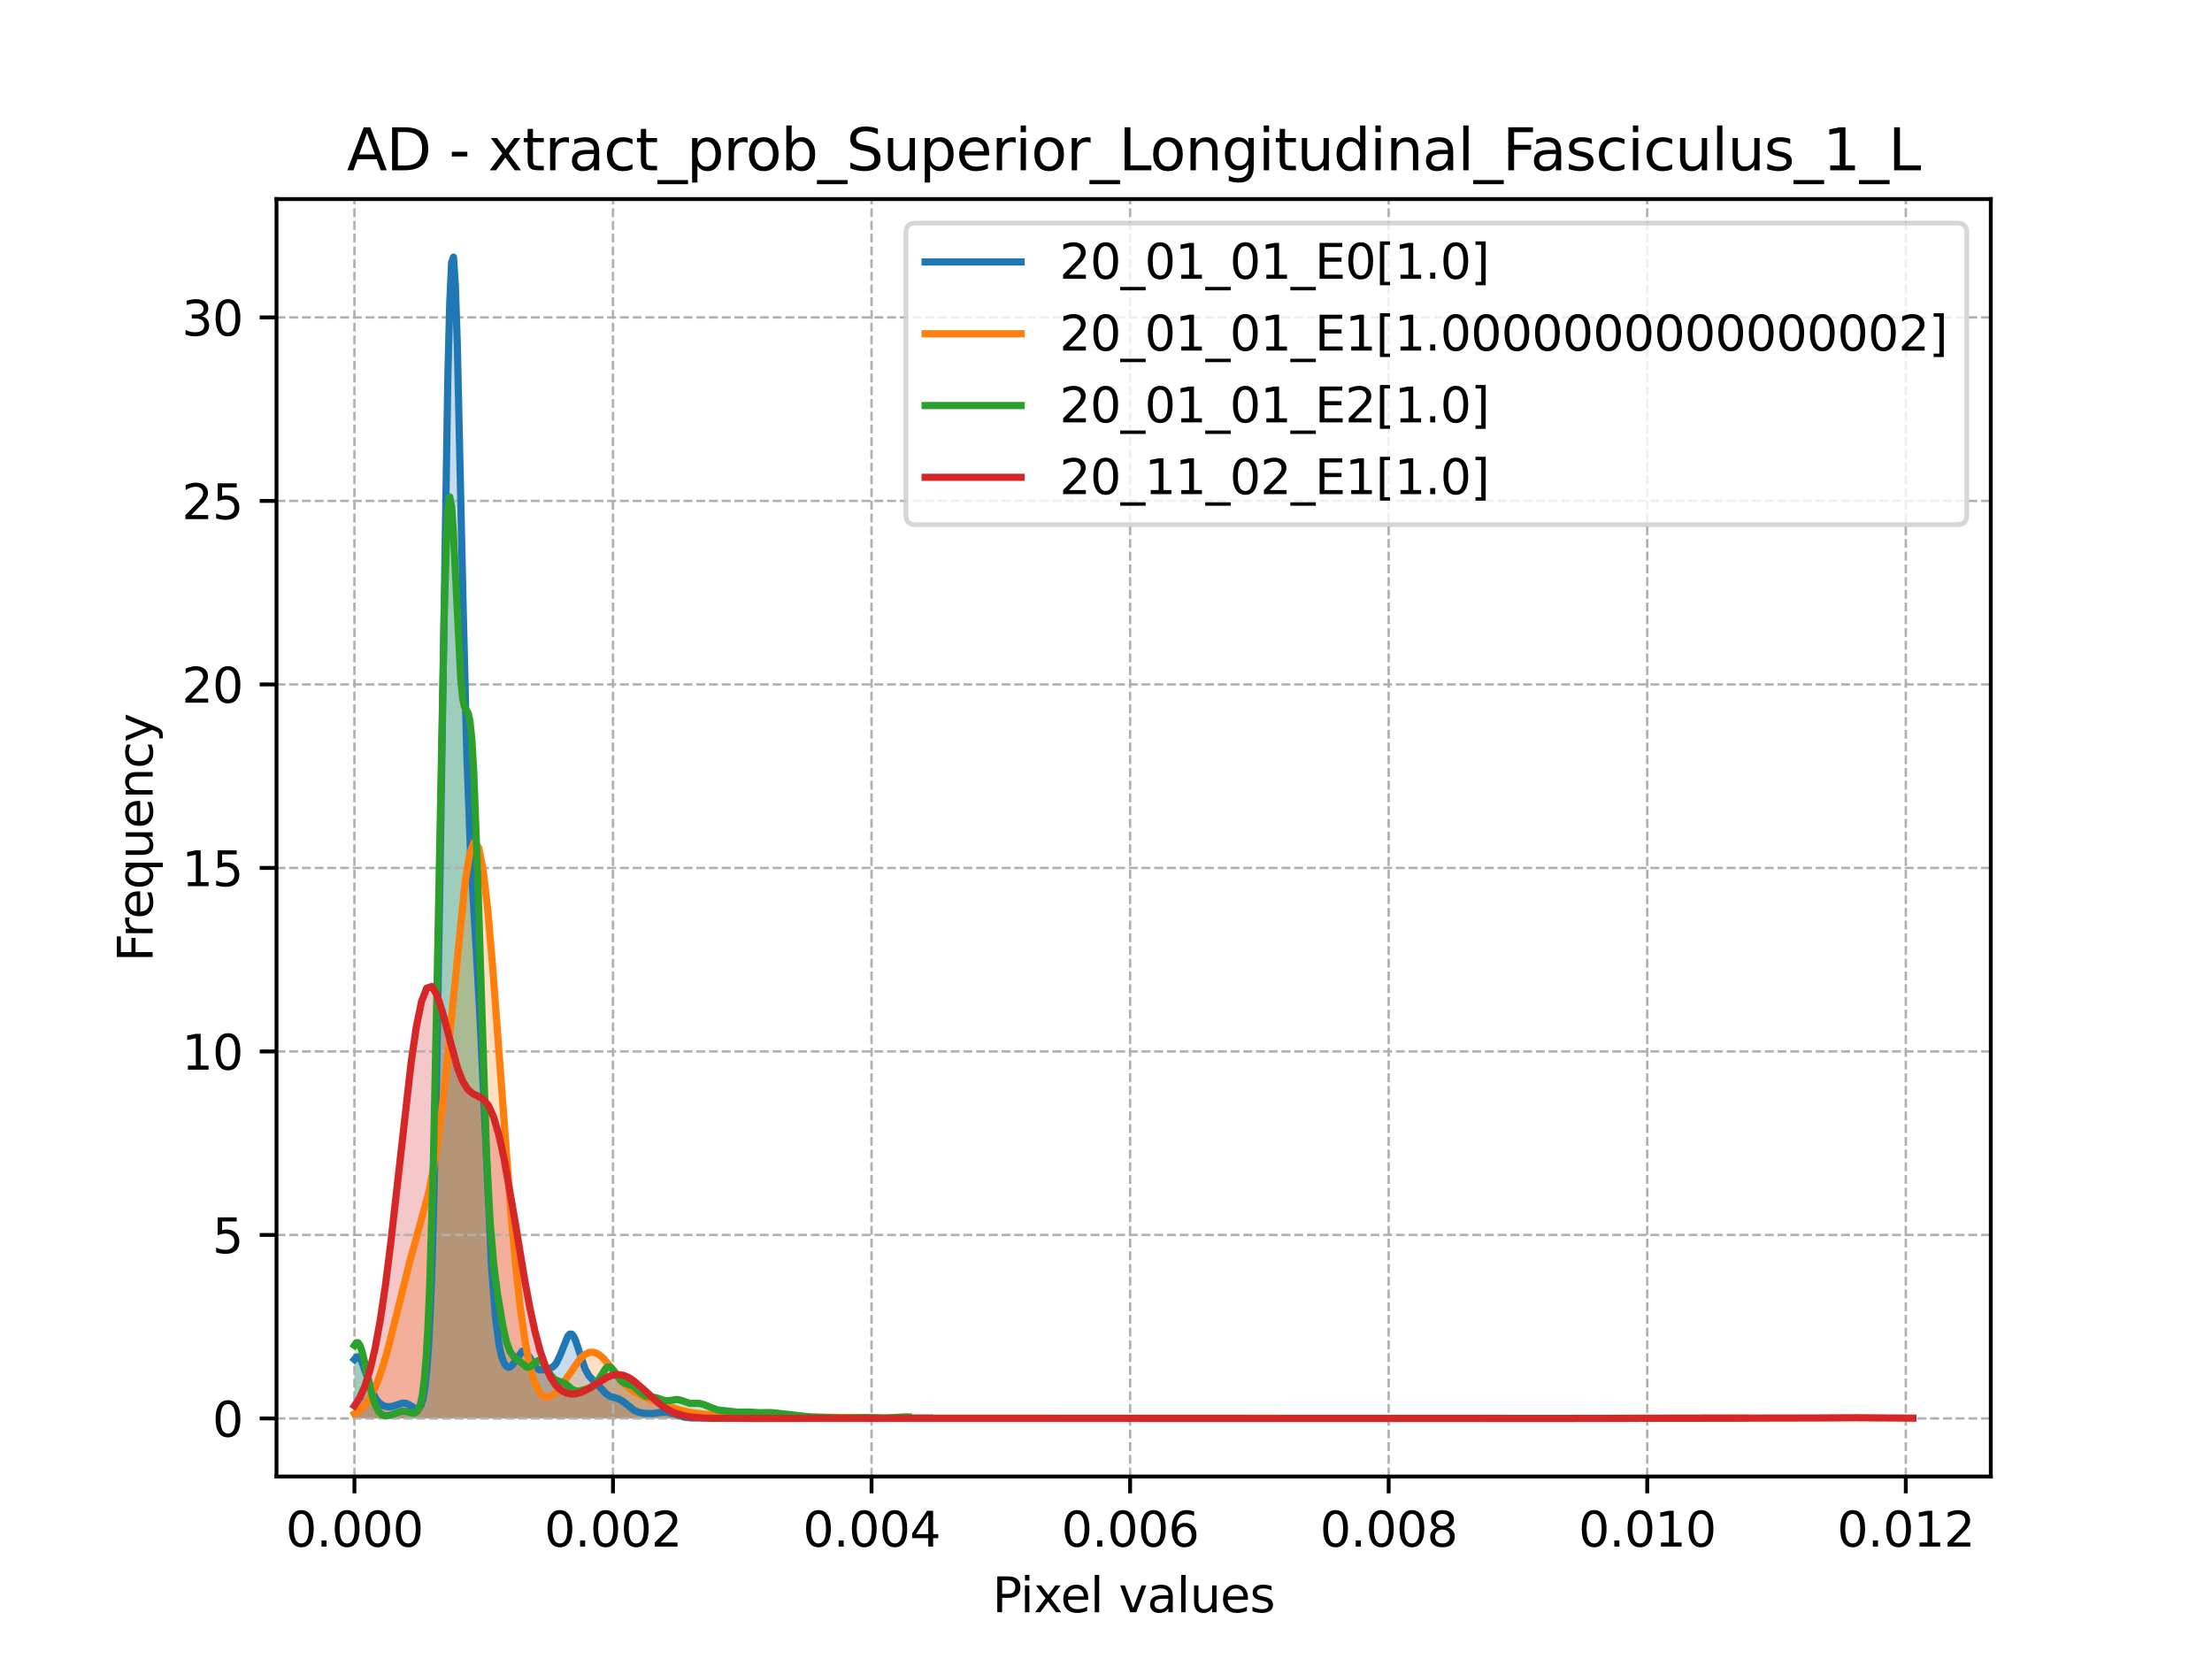 <?xml version="1.0" encoding="utf-8" standalone="no"?>
<!DOCTYPE svg PUBLIC "-//W3C//DTD SVG 1.1//EN"
  "http://www.w3.org/Graphics/SVG/1.1/DTD/svg11.dtd">
<svg xmlns:xlink="http://www.w3.org/1999/xlink" width="460.8pt" height="345.6pt" viewBox="0 0 460.8 345.6" xmlns="http://www.w3.org/2000/svg" version="1.1">
 <defs>
  <style type="text/css">*{stroke-linejoin: round; stroke-linecap: butt}</style>
 </defs>
 <g id="figure_1">
  <g id="patch_1">
   <path d="M 0 345.6 
L 460.8 345.6 
L 460.8 0 
L 0 0 
z
" style="fill: #ffffff"/>
  </g>
  <g id="axes_1">
   <g id="patch_2">
    <path d="M 57.6 307.584 
L 414.72 307.584 
L 414.72 41.472 
L 57.6 41.472 
z
" style="fill: #ffffff"/>
   </g>
   <g id="PolyCollection_1">
    <path d="M 73.833 283.202 
L 73.833 295.488 
L 74.23 295.488 
L 74.627 295.488 
L 75.024 295.488 
L 75.42 295.488 
L 75.817 295.488 
L 76.214 295.488 
L 76.611 295.488 
L 77.008 295.488 
L 77.405 295.488 
L 77.802 295.488 
L 78.199 295.488 
L 78.596 295.488 
L 78.993 295.488 
L 79.39 295.488 
L 79.787 295.488 
L 80.184 295.488 
L 80.581 295.488 
L 80.978 295.488 
L 81.374 295.488 
L 81.771 295.488 
L 82.168 295.488 
L 82.565 295.488 
L 82.962 295.488 
L 83.359 295.488 
L 83.756 295.488 
L 84.153 295.488 
L 84.55 295.488 
L 84.947 295.488 
L 85.344 295.488 
L 85.741 295.488 
L 86.138 295.488 
L 86.535 295.488 
L 86.932 295.488 
L 87.329 295.488 
L 87.725 295.488 
L 88.122 295.488 
L 88.519 295.488 
L 88.916 295.488 
L 89.313 295.488 
L 89.71 295.488 
L 90.107 295.488 
L 90.504 295.488 
L 90.901 295.488 
L 91.298 295.488 
L 91.695 295.488 
L 92.092 295.488 
L 92.489 295.488 
L 92.886 295.488 
L 93.283 295.488 
L 93.679 295.488 
L 94.076 295.488 
L 94.473 295.488 
L 94.87 295.488 
L 95.267 295.488 
L 95.664 295.488 
L 96.061 295.488 
L 96.458 295.488 
L 96.855 295.488 
L 97.252 295.488 
L 97.649 295.488 
L 98.046 295.488 
L 98.443 295.488 
L 98.84 295.488 
L 99.237 295.488 
L 99.633 295.488 
L 100.03 295.488 
L 100.427 295.488 
L 100.824 295.488 
L 101.221 295.488 
L 101.618 295.488 
L 102.015 295.488 
L 102.412 295.488 
L 102.809 295.488 
L 103.206 295.488 
L 103.603 295.488 
L 104 295.488 
L 104.397 295.488 
L 104.794 295.488 
L 105.191 295.488 
L 105.588 295.488 
L 105.984 295.488 
L 106.381 295.488 
L 106.778 295.488 
L 107.175 295.488 
L 107.572 295.488 
L 107.969 295.488 
L 108.366 295.488 
L 108.763 295.488 
L 109.16 295.488 
L 109.557 295.488 
L 109.954 295.488 
L 110.351 295.488 
L 110.748 295.488 
L 111.145 295.488 
L 111.542 295.488 
L 111.938 295.488 
L 112.335 295.488 
L 112.732 295.488 
L 113.129 295.488 
L 113.526 295.488 
L 113.923 295.488 
L 114.32 295.488 
L 114.717 295.488 
L 115.114 295.488 
L 115.511 295.488 
L 115.908 295.488 
L 116.305 295.488 
L 116.702 295.488 
L 117.099 295.488 
L 117.496 295.488 
L 117.892 295.488 
L 118.289 295.488 
L 118.686 295.488 
L 119.083 295.488 
L 119.48 295.488 
L 119.877 295.488 
L 120.274 295.488 
L 120.671 295.488 
L 121.068 295.488 
L 121.465 295.488 
L 121.862 295.488 
L 122.259 295.488 
L 122.656 295.488 
L 123.053 295.488 
L 123.45 295.488 
L 123.847 295.488 
L 124.243 295.488 
L 124.64 295.488 
L 125.037 295.488 
L 125.434 295.488 
L 125.831 295.488 
L 126.228 295.488 
L 126.625 295.488 
L 127.022 295.488 
L 127.419 295.488 
L 127.816 295.488 
L 128.213 295.488 
L 128.61 295.488 
L 129.007 295.488 
L 129.404 295.488 
L 129.801 295.488 
L 130.197 295.488 
L 130.594 295.488 
L 130.991 295.488 
L 131.388 295.488 
L 131.785 295.488 
L 132.182 295.488 
L 132.579 295.488 
L 132.976 295.488 
L 133.373 295.488 
L 133.77 295.488 
L 134.167 295.488 
L 134.564 295.488 
L 134.961 295.488 
L 135.358 295.488 
L 135.755 295.488 
L 136.151 295.488 
L 136.548 295.488 
L 136.945 295.488 
L 137.342 295.488 
L 137.739 295.488 
L 138.136 295.488 
L 138.533 295.488 
L 138.93 295.488 
L 139.327 295.488 
L 139.724 295.488 
L 140.121 295.488 
L 140.518 295.488 
L 140.915 295.488 
L 141.312 295.488 
L 141.709 295.488 
L 142.106 295.488 
L 142.502 295.488 
L 142.899 295.488 
L 143.296 295.488 
L 143.693 295.488 
L 144.09 295.488 
L 144.487 295.488 
L 144.884 295.488 
L 145.281 295.488 
L 145.678 295.488 
L 146.075 295.488 
L 146.472 295.488 
L 146.869 295.488 
L 147.266 295.488 
L 147.663 295.488 
L 148.06 295.488 
L 148.456 295.488 
L 148.853 295.488 
L 149.25 295.488 
L 149.647 295.488 
L 150.044 295.488 
L 150.441 295.488 
L 150.838 295.488 
L 151.235 295.488 
L 151.632 295.488 
L 152.029 295.488 
L 152.426 295.488 
L 152.823 295.488 
L 153.22 295.488 
L 153.617 295.488 
L 154.014 295.488 
L 154.411 295.488 
L 154.807 295.488 
L 155.204 295.488 
L 155.601 295.488 
L 155.998 295.488 
L 156.395 295.488 
L 156.792 295.488 
L 157.189 295.488 
L 157.586 295.488 
L 157.983 295.488 
L 158.38 295.488 
L 158.777 295.488 
L 159.174 295.488 
L 159.571 295.488 
L 159.968 295.488 
L 160.365 295.488 
L 160.761 295.488 
L 161.158 295.488 
L 161.555 295.488 
L 161.952 295.488 
L 162.349 295.488 
L 162.746 295.488 
L 163.143 295.488 
L 163.54 295.488 
L 163.937 295.488 
L 164.334 295.488 
L 164.731 295.488 
L 165.128 295.488 
L 165.525 295.488 
L 165.922 295.488 
L 166.319 295.488 
L 166.715 295.488 
L 167.112 295.488 
L 167.509 295.488 
L 167.906 295.488 
L 168.303 295.488 
L 168.7 295.488 
L 169.097 295.488 
L 169.494 295.488 
L 169.891 295.488 
L 170.288 295.488 
L 170.685 295.488 
L 171.082 295.488 
L 171.479 295.488 
L 171.876 295.488 
L 172.273 295.488 
L 172.67 295.488 
L 173.066 295.488 
L 173.463 295.488 
L 173.86 295.488 
L 174.257 295.488 
L 174.654 295.488 
L 175.051 295.488 
L 175.448 295.488 
L 175.845 295.488 
L 176.242 295.488 
L 176.639 295.488 
L 177.036 295.488 
L 177.433 295.488 
L 177.83 295.488 
L 178.227 295.488 
L 178.624 295.488 
L 179.02 295.488 
L 179.417 295.488 
L 179.814 295.488 
L 180.211 295.488 
L 180.608 295.488 
L 181.005 295.488 
L 181.402 295.488 
L 181.799 295.488 
L 182.196 295.488 
L 182.593 295.488 
L 182.99 295.488 
L 183.387 295.488 
L 183.784 295.488 
L 184.181 295.488 
L 184.578 295.488 
L 184.974 295.488 
L 185.371 295.488 
L 185.768 295.488 
L 186.165 295.488 
L 186.562 295.488 
L 186.959 295.488 
L 187.356 295.488 
L 187.753 295.488 
L 188.15 295.488 
L 188.547 295.488 
L 188.944 295.488 
L 189.341 295.488 
L 189.738 295.488 
L 190.135 295.488 
L 190.532 295.488 
L 190.929 295.488 
L 191.325 295.488 
L 191.722 295.488 
L 192.119 295.488 
L 192.516 295.488 
L 192.913 295.488 
L 193.31 295.488 
L 193.707 295.488 
L 193.707 295.391 
L 193.707 295.391 
L 193.31 295.388 
L 192.913 295.388 
L 192.516 295.391 
L 192.119 295.398 
L 191.722 295.407 
L 191.325 295.418 
L 190.929 295.429 
L 190.532 295.441 
L 190.135 295.451 
L 189.738 295.46 
L 189.341 295.468 
L 188.944 295.474 
L 188.547 295.478 
L 188.15 295.482 
L 187.753 295.484 
L 187.356 295.485 
L 186.959 295.486 
L 186.562 295.486 
L 186.165 295.486 
L 185.768 295.486 
L 185.371 295.485 
L 184.974 295.485 
L 184.578 295.484 
L 184.181 295.484 
L 183.784 295.484 
L 183.387 295.483 
L 182.99 295.483 
L 182.593 295.483 
L 182.196 295.483 
L 181.799 295.483 
L 181.402 295.483 
L 181.005 295.483 
L 180.608 295.483 
L 180.211 295.483 
L 179.814 295.483 
L 179.417 295.482 
L 179.02 295.482 
L 178.624 295.482 
L 178.227 295.482 
L 177.83 295.482 
L 177.433 295.482 
L 177.036 295.482 
L 176.639 295.483 
L 176.242 295.483 
L 175.845 295.483 
L 175.448 295.483 
L 175.051 295.483 
L 174.654 295.483 
L 174.257 295.482 
L 173.86 295.482 
L 173.463 295.482 
L 173.066 295.482 
L 172.67 295.482 
L 172.273 295.482 
L 171.876 295.483 
L 171.479 295.483 
L 171.082 295.483 
L 170.685 295.483 
L 170.288 295.483 
L 169.891 295.483 
L 169.494 295.482 
L 169.097 295.482 
L 168.7 295.482 
L 168.303 295.482 
L 167.906 295.482 
L 167.509 295.482 
L 167.112 295.483 
L 166.715 295.483 
L 166.319 295.483 
L 165.922 295.483 
L 165.525 295.483 
L 165.128 295.483 
L 164.731 295.483 
L 164.334 295.482 
L 163.937 295.482 
L 163.54 295.482 
L 163.143 295.482 
L 162.746 295.482 
L 162.349 295.482 
L 161.952 295.482 
L 161.555 295.482 
L 161.158 295.482 
L 160.761 295.482 
L 160.365 295.482 
L 159.968 295.482 
L 159.571 295.482 
L 159.174 295.481 
L 158.777 295.481 
L 158.38 295.481 
L 157.983 295.482 
L 157.586 295.482 
L 157.189 295.483 
L 156.792 295.483 
L 156.395 295.484 
L 155.998 295.484 
L 155.601 295.485 
L 155.204 295.485 
L 154.807 295.484 
L 154.411 295.482 
L 154.014 295.479 
L 153.617 295.475 
L 153.22 295.468 
L 152.823 295.458 
L 152.426 295.445 
L 152.029 295.429 
L 151.632 295.409 
L 151.235 295.387 
L 150.838 295.362 
L 150.441 295.336 
L 150.044 295.312 
L 149.647 295.291 
L 149.25 295.275 
L 148.853 295.266 
L 148.456 295.265 
L 148.06 295.271 
L 147.663 295.283 
L 147.266 295.301 
L 146.869 295.322 
L 146.472 295.344 
L 146.075 295.365 
L 145.678 295.384 
L 145.281 295.397 
L 144.884 295.405 
L 144.487 295.404 
L 144.09 295.394 
L 143.693 295.373 
L 143.296 295.337 
L 142.899 295.285 
L 142.502 295.213 
L 142.106 295.121 
L 141.709 295.008 
L 141.312 294.879 
L 140.915 294.737 
L 140.518 294.592 
L 140.121 294.453 
L 139.724 294.331 
L 139.327 294.236 
L 138.93 294.175 
L 138.533 294.151 
L 138.136 294.162 
L 137.739 294.202 
L 137.342 294.261 
L 136.945 294.328 
L 136.548 294.391 
L 136.151 294.441 
L 135.755 294.474 
L 135.358 294.486 
L 134.961 294.479 
L 134.564 294.455 
L 134.167 294.415 
L 133.77 294.359 
L 133.373 294.281 
L 132.976 294.176 
L 132.579 294.032 
L 132.182 293.843 
L 131.785 293.603 
L 131.388 293.313 
L 130.991 292.984 
L 130.594 292.632 
L 130.197 292.282 
L 129.801 291.959 
L 129.404 291.684 
L 129.007 291.47 
L 128.61 291.317 
L 128.213 291.209 
L 127.816 291.12 
L 127.419 291.016 
L 127.022 290.864 
L 126.625 290.637 
L 126.228 290.325 
L 125.831 289.936 
L 125.434 289.493 
L 125.037 289.028 
L 124.64 288.577 
L 124.243 288.162 
L 123.847 287.786 
L 123.45 287.427 
L 123.053 287.04 
L 122.656 286.563 
L 122.259 285.935 
L 121.862 285.111 
L 121.465 284.08 
L 121.068 282.875 
L 120.671 281.576 
L 120.274 280.3 
L 119.877 279.182 
L 119.48 278.354 
L 119.083 277.915 
L 118.686 277.913 
L 118.289 278.337 
L 117.892 279.112 
L 117.496 280.121 
L 117.099 281.226 
L 116.702 282.293 
L 116.305 283.217 
L 115.908 283.938 
L 115.511 284.444 
L 115.114 284.765 
L 114.717 284.958 
L 114.32 285.082 
L 113.923 285.187 
L 113.526 285.29 
L 113.129 285.38 
L 112.732 285.419 
L 112.335 285.353 
L 111.938 285.134 
L 111.542 284.739 
L 111.145 284.177 
L 110.748 283.498 
L 110.351 282.786 
L 109.954 282.143 
L 109.557 281.669 
L 109.16 281.442 
L 108.763 281.499 
L 108.366 281.829 
L 107.969 282.373 
L 107.572 283.038 
L 107.175 283.715 
L 106.778 284.295 
L 106.381 284.691 
L 105.984 284.84 
L 105.588 284.703 
L 105.191 284.249 
L 104.794 283.436 
L 104.397 282.189 
L 104 280.389 
L 103.603 277.868 
L 103.206 274.43 
L 102.809 269.889 
L 102.412 264.115 
L 102.015 257.093 
L 101.618 248.959 
L 101.221 240.014 
L 100.824 230.698 
L 100.427 221.514 
L 100.03 212.92 
L 99.633 205.208 
L 99.237 198.386 
L 98.84 192.122 
L 98.443 185.76 
L 98.046 178.42 
L 97.649 169.191 
L 97.252 157.366 
L 96.855 142.676 
L 96.458 125.467 
L 96.061 106.767 
L 95.664 88.211 
L 95.267 71.818 
L 94.87 59.673 
L 94.473 53.568 
L 94.076 54.678 
L 93.679 63.351 
L 93.283 79.053 
L 92.886 100.478 
L 92.489 125.781 
L 92.092 152.893 
L 91.695 179.83 
L 91.298 204.943 
L 90.901 227.072 
L 90.504 245.588 
L 90.107 260.344 
L 89.71 271.564 
L 89.313 279.71 
L 88.916 285.35 
L 88.519 289.059 
L 88.122 291.351 
L 87.725 292.65 
L 87.329 293.281 
L 86.932 293.48 
L 86.535 293.417 
L 86.138 293.211 
L 85.741 292.946 
L 85.344 292.684 
L 84.947 292.468 
L 84.55 292.325 
L 84.153 292.268 
L 83.756 292.294 
L 83.359 292.391 
L 82.962 292.535 
L 82.565 292.697 
L 82.168 292.851 
L 81.771 292.975 
L 81.374 293.051 
L 80.978 293.073 
L 80.581 293.039 
L 80.184 292.948 
L 79.787 292.795 
L 79.39 292.571 
L 78.993 292.256 
L 78.596 291.823 
L 78.199 291.241 
L 77.802 290.488 
L 77.405 289.554 
L 77.008 288.455 
L 76.611 287.238 
L 76.214 285.98 
L 75.817 284.782 
L 75.42 283.76 
L 75.024 283.022 
L 74.627 282.658 
L 74.23 282.716 
L 73.833 283.202 
z
" clip-path="url(#pebd0d9842b)" style="fill: #1f77b4; fill-opacity: 0.25"/>
   </g>
   <g id="PolyCollection_2">
    <path d="M 73.833 294.51 
L 73.833 295.488 
L 74.792 295.488 
L 75.752 295.488 
L 76.711 295.488 
L 77.671 295.488 
L 78.63 295.488 
L 79.59 295.488 
L 80.549 295.488 
L 81.509 295.488 
L 82.468 295.488 
L 83.428 295.488 
L 84.387 295.488 
L 85.347 295.488 
L 86.306 295.488 
L 87.266 295.488 
L 88.225 295.488 
L 89.185 295.488 
L 90.144 295.488 
L 91.104 295.488 
L 92.063 295.488 
L 93.023 295.488 
L 93.982 295.488 
L 94.942 295.488 
L 95.901 295.488 
L 96.861 295.488 
L 97.82 295.488 
L 98.78 295.488 
L 99.739 295.488 
L 100.699 295.488 
L 101.658 295.488 
L 102.618 295.488 
L 103.577 295.488 
L 104.537 295.488 
L 105.496 295.488 
L 106.456 295.488 
L 107.415 295.488 
L 108.375 295.488 
L 109.334 295.488 
L 110.294 295.488 
L 111.253 295.488 
L 112.213 295.488 
L 113.172 295.488 
L 114.132 295.488 
L 115.091 295.488 
L 116.051 295.488 
L 117.01 295.488 
L 117.97 295.488 
L 118.929 295.488 
L 119.889 295.488 
L 120.848 295.488 
L 121.808 295.488 
L 122.767 295.488 
L 123.727 295.488 
L 124.686 295.488 
L 125.646 295.488 
L 126.605 295.488 
L 127.565 295.488 
L 128.524 295.488 
L 129.484 295.488 
L 130.443 295.488 
L 131.403 295.488 
L 132.362 295.488 
L 133.322 295.488 
L 134.281 295.488 
L 135.241 295.488 
L 136.2 295.488 
L 137.16 295.488 
L 138.119 295.488 
L 139.079 295.488 
L 140.038 295.488 
L 140.998 295.488 
L 141.957 295.488 
L 142.917 295.488 
L 143.876 295.488 
L 144.836 295.488 
L 145.795 295.488 
L 146.755 295.488 
L 147.714 295.488 
L 148.674 295.488 
L 149.633 295.488 
L 150.593 295.488 
L 151.552 295.488 
L 152.512 295.488 
L 153.471 295.488 
L 154.431 295.488 
L 155.39 295.488 
L 156.35 295.488 
L 157.309 295.488 
L 158.269 295.488 
L 159.228 295.488 
L 160.188 295.488 
L 161.147 295.488 
L 162.107 295.488 
L 163.066 295.488 
L 164.026 295.488 
L 164.985 295.488 
L 165.945 295.488 
L 166.904 295.488 
L 167.864 295.488 
L 168.823 295.488 
L 169.783 295.488 
L 170.742 295.488 
L 171.702 295.488 
L 172.661 295.488 
L 173.621 295.488 
L 174.58 295.488 
L 175.54 295.488 
L 176.499 295.488 
L 177.459 295.488 
L 178.418 295.488 
L 179.378 295.488 
L 180.337 295.488 
L 181.297 295.488 
L 182.256 295.488 
L 183.216 295.488 
L 184.175 295.488 
L 185.135 295.488 
L 186.094 295.488 
L 187.054 295.488 
L 188.013 295.488 
L 188.973 295.488 
L 189.932 295.488 
L 190.892 295.488 
L 191.851 295.488 
L 192.811 295.488 
L 193.77 295.488 
L 194.73 295.488 
L 195.689 295.488 
L 196.649 295.488 
L 197.608 295.488 
L 198.568 295.488 
L 199.527 295.488 
L 200.487 295.488 
L 201.446 295.488 
L 202.406 295.488 
L 203.365 295.488 
L 204.325 295.488 
L 205.284 295.488 
L 206.244 295.488 
L 207.203 295.488 
L 208.163 295.488 
L 209.122 295.488 
L 210.082 295.488 
L 211.041 295.488 
L 212.001 295.488 
L 212.96 295.488 
L 213.92 295.488 
L 214.879 295.488 
L 215.839 295.488 
L 216.799 295.488 
L 217.758 295.488 
L 218.718 295.488 
L 219.677 295.488 
L 220.637 295.488 
L 221.596 295.488 
L 222.556 295.488 
L 223.515 295.488 
L 224.475 295.488 
L 225.434 295.488 
L 226.394 295.488 
L 227.353 295.488 
L 228.313 295.488 
L 229.272 295.488 
L 230.232 295.488 
L 231.191 295.488 
L 232.151 295.488 
L 233.11 295.488 
L 234.07 295.488 
L 235.029 295.488 
L 235.989 295.488 
L 236.948 295.488 
L 237.908 295.488 
L 238.867 295.488 
L 239.827 295.488 
L 240.786 295.488 
L 241.746 295.488 
L 242.705 295.488 
L 243.665 295.488 
L 244.624 295.488 
L 245.584 295.488 
L 246.543 295.488 
L 247.503 295.488 
L 248.462 295.488 
L 249.422 295.488 
L 250.381 295.488 
L 251.341 295.488 
L 252.3 295.488 
L 253.26 295.488 
L 254.219 295.488 
L 255.179 295.488 
L 256.138 295.488 
L 257.098 295.488 
L 258.057 295.488 
L 259.017 295.488 
L 259.976 295.488 
L 260.936 295.488 
L 261.895 295.488 
L 262.855 295.488 
L 263.814 295.488 
L 264.774 295.488 
L 265.733 295.488 
L 266.693 295.488 
L 267.652 295.488 
L 268.612 295.488 
L 269.571 295.488 
L 270.531 295.488 
L 271.49 295.488 
L 272.45 295.488 
L 273.409 295.488 
L 274.369 295.488 
L 275.328 295.488 
L 276.288 295.488 
L 277.247 295.488 
L 278.207 295.488 
L 279.166 295.488 
L 280.126 295.488 
L 281.085 295.488 
L 282.045 295.488 
L 283.004 295.488 
L 283.964 295.488 
L 284.923 295.488 
L 285.883 295.488 
L 286.842 295.488 
L 287.802 295.488 
L 288.761 295.488 
L 289.721 295.488 
L 290.68 295.488 
L 291.64 295.488 
L 292.599 295.488 
L 293.559 295.488 
L 294.518 295.488 
L 295.478 295.488 
L 296.437 295.488 
L 297.397 295.488 
L 298.356 295.488 
L 299.316 295.488 
L 300.275 295.488 
L 301.235 295.488 
L 302.194 295.488 
L 303.154 295.488 
L 304.113 295.488 
L 305.073 295.488 
L 306.032 295.488 
L 306.992 295.488 
L 307.951 295.488 
L 308.911 295.488 
L 309.87 295.488 
L 310.83 295.488 
L 311.789 295.488 
L 312.749 295.488 
L 313.708 295.488 
L 314.668 295.488 
L 315.627 295.488 
L 316.587 295.488 
L 317.546 295.488 
L 318.506 295.488 
L 319.465 295.488 
L 320.425 295.488 
L 321.384 295.488 
L 322.344 295.488 
L 323.303 295.488 
L 324.263 295.488 
L 325.222 295.488 
L 326.182 295.488 
L 327.141 295.488 
L 328.101 295.488 
L 329.06 295.488 
L 330.02 295.488 
L 330.979 295.488 
L 331.939 295.488 
L 332.898 295.488 
L 333.858 295.488 
L 334.817 295.488 
L 335.777 295.488 
L 336.736 295.488 
L 337.696 295.488 
L 338.655 295.488 
L 339.615 295.488 
L 340.574 295.488 
L 341.534 295.488 
L 342.493 295.488 
L 343.453 295.488 
L 344.412 295.488 
L 345.372 295.488 
L 346.331 295.488 
L 347.291 295.488 
L 348.25 295.488 
L 349.21 295.488 
L 350.169 295.488 
L 351.129 295.488 
L 352.088 295.488 
L 353.048 295.488 
L 354.007 295.488 
L 354.967 295.488 
L 355.926 295.488 
L 356.886 295.488 
L 357.845 295.488 
L 358.805 295.488 
L 359.764 295.488 
L 360.724 295.488 
L 361.683 295.488 
L 362.643 295.488 
L 363.602 295.488 
L 363.602 295.421 
L 363.602 295.421 
L 362.643 295.418 
L 361.683 295.418 
L 360.724 295.42 
L 359.764 295.423 
L 358.805 295.428 
L 357.845 295.434 
L 356.886 295.441 
L 355.926 295.447 
L 354.967 295.452 
L 354.007 295.457 
L 353.048 295.46 
L 352.088 295.463 
L 351.129 295.465 
L 350.169 295.466 
L 349.21 295.467 
L 348.25 295.468 
L 347.291 295.469 
L 346.331 295.469 
L 345.372 295.47 
L 344.412 295.469 
L 343.453 295.469 
L 342.493 295.468 
L 341.534 295.467 
L 340.574 295.466 
L 339.615 295.465 
L 338.655 295.465 
L 337.696 295.464 
L 336.736 295.464 
L 335.777 295.465 
L 334.817 295.465 
L 333.858 295.465 
L 332.898 295.465 
L 331.939 295.465 
L 330.979 295.464 
L 330.02 295.463 
L 329.06 295.462 
L 328.101 295.461 
L 327.141 295.46 
L 326.182 295.46 
L 325.222 295.46 
L 324.263 295.46 
L 323.303 295.46 
L 322.344 295.46 
L 321.384 295.46 
L 320.425 295.46 
L 319.465 295.459 
L 318.506 295.457 
L 317.546 295.456 
L 316.587 295.454 
L 315.627 295.453 
L 314.668 295.453 
L 313.708 295.453 
L 312.749 295.454 
L 311.789 295.455 
L 310.83 295.457 
L 309.87 295.459 
L 308.911 295.461 
L 307.951 295.462 
L 306.992 295.463 
L 306.032 295.463 
L 305.073 295.464 
L 304.113 295.464 
L 303.154 295.464 
L 302.194 295.465 
L 301.235 295.466 
L 300.275 295.467 
L 299.316 295.469 
L 298.356 295.471 
L 297.397 295.473 
L 296.437 295.475 
L 295.478 295.477 
L 294.518 295.478 
L 293.559 295.479 
L 292.599 295.48 
L 291.64 295.48 
L 290.68 295.481 
L 289.721 295.48 
L 288.761 295.48 
L 287.802 295.479 
L 286.842 295.479 
L 285.883 295.477 
L 284.923 295.476 
L 283.964 295.474 
L 283.004 295.472 
L 282.045 295.47 
L 281.085 295.468 
L 280.126 295.467 
L 279.166 295.466 
L 278.207 295.466 
L 277.247 295.467 
L 276.288 295.468 
L 275.328 295.47 
L 274.369 295.472 
L 273.409 295.475 
L 272.45 295.477 
L 271.49 295.48 
L 270.531 295.482 
L 269.571 295.483 
L 268.612 295.485 
L 267.652 295.486 
L 266.693 295.486 
L 265.733 295.486 
L 264.774 295.486 
L 263.814 295.486 
L 262.855 295.486 
L 261.895 295.485 
L 260.936 295.484 
L 259.976 295.484 
L 259.017 295.483 
L 258.057 295.482 
L 257.098 295.481 
L 256.138 295.48 
L 255.179 295.479 
L 254.219 295.479 
L 253.26 295.478 
L 252.3 295.477 
L 251.341 295.476 
L 250.381 295.475 
L 249.422 295.473 
L 248.462 295.471 
L 247.503 295.469 
L 246.543 295.467 
L 245.584 295.465 
L 244.624 295.463 
L 243.665 295.462 
L 242.705 295.462 
L 241.746 295.462 
L 240.786 295.464 
L 239.827 295.465 
L 238.867 295.468 
L 237.908 295.47 
L 236.948 295.472 
L 235.989 295.475 
L 235.029 295.477 
L 234.07 295.478 
L 233.11 295.48 
L 232.151 295.481 
L 231.191 295.482 
L 230.232 295.482 
L 229.272 295.483 
L 228.313 295.483 
L 227.353 295.483 
L 226.394 295.483 
L 225.434 295.484 
L 224.475 295.484 
L 223.515 295.484 
L 222.556 295.483 
L 221.596 295.483 
L 220.637 295.483 
L 219.677 295.483 
L 218.718 295.483 
L 217.758 295.483 
L 216.799 295.483 
L 215.839 295.482 
L 214.879 295.482 
L 213.92 295.482 
L 212.96 295.481 
L 212.001 295.481 
L 211.041 295.48 
L 210.082 295.479 
L 209.122 295.478 
L 208.163 295.476 
L 207.203 295.475 
L 206.244 295.473 
L 205.284 295.47 
L 204.325 295.466 
L 203.365 295.461 
L 202.406 295.455 
L 201.446 295.448 
L 200.487 295.44 
L 199.527 295.431 
L 198.568 295.423 
L 197.608 295.415 
L 196.649 295.409 
L 195.689 295.404 
L 194.73 295.402 
L 193.77 295.403 
L 192.811 295.405 
L 191.851 295.409 
L 190.892 295.413 
L 189.932 295.418 
L 188.973 295.422 
L 188.013 295.425 
L 187.054 295.427 
L 186.094 295.427 
L 185.135 295.426 
L 184.175 295.424 
L 183.216 295.42 
L 182.256 295.415 
L 181.297 295.408 
L 180.337 295.398 
L 179.378 295.385 
L 178.418 295.368 
L 177.459 295.347 
L 176.499 295.324 
L 175.54 295.299 
L 174.58 295.274 
L 173.621 295.251 
L 172.661 295.233 
L 171.702 295.22 
L 170.742 295.214 
L 169.783 295.216 
L 168.823 295.223 
L 167.864 295.234 
L 166.904 295.247 
L 165.945 295.261 
L 164.985 295.272 
L 164.026 295.279 
L 163.066 295.283 
L 162.107 295.283 
L 161.147 295.279 
L 160.188 295.273 
L 159.228 295.265 
L 158.269 295.253 
L 157.309 295.238 
L 156.35 295.216 
L 155.39 295.188 
L 154.431 295.15 
L 153.471 295.102 
L 152.512 295.046 
L 151.552 294.982 
L 150.593 294.913 
L 149.633 294.842 
L 148.674 294.768 
L 147.714 294.693 
L 146.755 294.61 
L 145.795 294.514 
L 144.836 294.394 
L 143.876 294.242 
L 142.917 294.048 
L 141.957 293.808 
L 140.998 293.524 
L 140.038 293.203 
L 139.079 292.857 
L 138.119 292.502 
L 137.16 292.149 
L 136.2 291.803 
L 135.241 291.455 
L 134.281 291.082 
L 133.322 290.648 
L 132.362 290.111 
L 131.403 289.43 
L 130.443 288.578 
L 129.484 287.555 
L 128.524 286.392 
L 127.565 285.159 
L 126.605 283.956 
L 125.646 282.902 
L 124.686 282.117 
L 123.727 281.7 
L 122.767 281.716 
L 121.808 282.18 
L 120.848 283.055 
L 119.889 284.259 
L 118.929 285.674 
L 117.97 287.165 
L 117.01 288.589 
L 116.051 289.808 
L 115.091 290.682 
L 114.132 291.072 
L 113.172 290.817 
L 112.213 289.731 
L 111.253 287.591 
L 110.294 284.144 
L 109.334 279.132 
L 108.375 272.335 
L 107.415 263.629 
L 106.456 253.055 
L 105.496 240.88 
L 104.537 227.632 
L 103.577 214.088 
L 102.618 201.219 
L 101.658 190.071 
L 100.699 181.619 
L 99.739 176.609 
L 98.78 175.428 
L 97.82 178.028 
L 96.861 183.938 
L 95.901 192.339 
L 94.942 202.217 
L 93.982 212.53 
L 93.023 222.375 
L 92.063 231.111 
L 91.104 238.414 
L 90.144 244.272 
L 89.185 248.916 
L 88.225 252.721 
L 87.266 256.096 
L 86.306 259.393 
L 85.347 262.845 
L 84.387 266.543 
L 83.428 270.45 
L 82.468 274.436 
L 81.509 278.326 
L 80.549 281.945 
L 79.59 285.155 
L 78.63 287.871 
L 77.671 290.065 
L 76.711 291.761 
L 75.752 293.016 
L 74.792 293.905 
L 73.833 294.51 
z
" clip-path="url(#pebd0d9842b)" style="fill: #ff7f0e; fill-opacity: 0.25"/>
   </g>
   <g id="PolyCollection_3">
    <path d="M 73.833 280.27 
L 73.833 295.488 
L 74.215 295.488 
L 74.597 295.488 
L 74.979 295.488 
L 75.361 295.488 
L 75.743 295.488 
L 76.125 295.488 
L 76.507 295.488 
L 76.889 295.488 
L 77.271 295.488 
L 77.654 295.488 
L 78.036 295.488 
L 78.418 295.488 
L 78.8 295.488 
L 79.182 295.488 
L 79.564 295.488 
L 79.946 295.488 
L 80.328 295.488 
L 80.71 295.488 
L 81.092 295.488 
L 81.474 295.488 
L 81.856 295.488 
L 82.238 295.488 
L 82.621 295.488 
L 83.003 295.488 
L 83.385 295.488 
L 83.767 295.488 
L 84.149 295.488 
L 84.531 295.488 
L 84.913 295.488 
L 85.295 295.488 
L 85.677 295.488 
L 86.059 295.488 
L 86.441 295.488 
L 86.823 295.488 
L 87.206 295.488 
L 87.588 295.488 
L 87.97 295.488 
L 88.352 295.488 
L 88.734 295.488 
L 89.116 295.488 
L 89.498 295.488 
L 89.88 295.488 
L 90.262 295.488 
L 90.644 295.488 
L 91.026 295.488 
L 91.408 295.488 
L 91.79 295.488 
L 92.173 295.488 
L 92.555 295.488 
L 92.937 295.488 
L 93.319 295.488 
L 93.701 295.488 
L 94.083 295.488 
L 94.465 295.488 
L 94.847 295.488 
L 95.229 295.488 
L 95.611 295.488 
L 95.993 295.488 
L 96.375 295.488 
L 96.757 295.488 
L 97.14 295.488 
L 97.522 295.488 
L 97.904 295.488 
L 98.286 295.488 
L 98.668 295.488 
L 99.05 295.488 
L 99.432 295.488 
L 99.814 295.488 
L 100.196 295.488 
L 100.578 295.488 
L 100.96 295.488 
L 101.342 295.488 
L 101.725 295.488 
L 102.107 295.488 
L 102.489 295.488 
L 102.871 295.488 
L 103.253 295.488 
L 103.635 295.488 
L 104.017 295.488 
L 104.399 295.488 
L 104.781 295.488 
L 105.163 295.488 
L 105.545 295.488 
L 105.927 295.488 
L 106.309 295.488 
L 106.692 295.488 
L 107.074 295.488 
L 107.456 295.488 
L 107.838 295.488 
L 108.22 295.488 
L 108.602 295.488 
L 108.984 295.488 
L 109.366 295.488 
L 109.748 295.488 
L 110.13 295.488 
L 110.512 295.488 
L 110.894 295.488 
L 111.277 295.488 
L 111.659 295.488 
L 112.041 295.488 
L 112.423 295.488 
L 112.805 295.488 
L 113.187 295.488 
L 113.569 295.488 
L 113.951 295.488 
L 114.333 295.488 
L 114.715 295.488 
L 115.097 295.488 
L 115.479 295.488 
L 115.861 295.488 
L 116.244 295.488 
L 116.626 295.488 
L 117.008 295.488 
L 117.39 295.488 
L 117.772 295.488 
L 118.154 295.488 
L 118.536 295.488 
L 118.918 295.488 
L 119.3 295.488 
L 119.682 295.488 
L 120.064 295.488 
L 120.446 295.488 
L 120.828 295.488 
L 121.211 295.488 
L 121.593 295.488 
L 121.975 295.488 
L 122.357 295.488 
L 122.739 295.488 
L 123.121 295.488 
L 123.503 295.488 
L 123.885 295.488 
L 124.267 295.488 
L 124.649 295.488 
L 125.031 295.488 
L 125.413 295.488 
L 125.796 295.488 
L 126.178 295.488 
L 126.56 295.488 
L 126.942 295.488 
L 127.324 295.488 
L 127.706 295.488 
L 128.088 295.488 
L 128.47 295.488 
L 128.852 295.488 
L 129.234 295.488 
L 129.616 295.488 
L 129.998 295.488 
L 130.38 295.488 
L 130.763 295.488 
L 131.145 295.488 
L 131.527 295.488 
L 131.909 295.488 
L 132.291 295.488 
L 132.673 295.488 
L 133.055 295.488 
L 133.437 295.488 
L 133.819 295.488 
L 134.201 295.488 
L 134.583 295.488 
L 134.965 295.488 
L 135.347 295.488 
L 135.73 295.488 
L 136.112 295.488 
L 136.494 295.488 
L 136.876 295.488 
L 137.258 295.488 
L 137.64 295.488 
L 138.022 295.488 
L 138.404 295.488 
L 138.786 295.488 
L 139.168 295.488 
L 139.55 295.488 
L 139.932 295.488 
L 140.315 295.488 
L 140.697 295.488 
L 141.079 295.488 
L 141.461 295.488 
L 141.843 295.488 
L 142.225 295.488 
L 142.607 295.488 
L 142.989 295.488 
L 143.371 295.488 
L 143.753 295.488 
L 144.135 295.488 
L 144.517 295.488 
L 144.899 295.488 
L 145.282 295.488 
L 145.664 295.488 
L 146.046 295.488 
L 146.428 295.488 
L 146.81 295.488 
L 147.192 295.488 
L 147.574 295.488 
L 147.956 295.488 
L 148.338 295.488 
L 148.72 295.488 
L 149.102 295.488 
L 149.484 295.488 
L 149.867 295.488 
L 150.249 295.488 
L 150.631 295.488 
L 151.013 295.488 
L 151.395 295.488 
L 151.777 295.488 
L 152.159 295.488 
L 152.541 295.488 
L 152.923 295.488 
L 153.305 295.488 
L 153.687 295.488 
L 154.069 295.488 
L 154.451 295.488 
L 154.834 295.488 
L 155.216 295.488 
L 155.598 295.488 
L 155.98 295.488 
L 156.362 295.488 
L 156.744 295.488 
L 157.126 295.488 
L 157.508 295.488 
L 157.89 295.488 
L 158.272 295.488 
L 158.654 295.488 
L 159.036 295.488 
L 159.418 295.488 
L 159.801 295.488 
L 160.183 295.488 
L 160.565 295.488 
L 160.947 295.488 
L 161.329 295.488 
L 161.711 295.488 
L 162.093 295.488 
L 162.475 295.488 
L 162.857 295.488 
L 163.239 295.488 
L 163.621 295.488 
L 164.003 295.488 
L 164.386 295.488 
L 164.768 295.488 
L 165.15 295.488 
L 165.532 295.488 
L 165.914 295.488 
L 166.296 295.488 
L 166.678 295.488 
L 167.06 295.488 
L 167.442 295.488 
L 167.824 295.488 
L 168.206 295.488 
L 168.588 295.488 
L 168.97 295.488 
L 169.353 295.488 
L 169.735 295.488 
L 170.117 295.488 
L 170.499 295.488 
L 170.881 295.488 
L 171.263 295.488 
L 171.645 295.488 
L 172.027 295.488 
L 172.409 295.488 
L 172.791 295.488 
L 173.173 295.488 
L 173.555 295.488 
L 173.938 295.488 
L 174.32 295.488 
L 174.702 295.488 
L 175.084 295.488 
L 175.466 295.488 
L 175.848 295.488 
L 176.23 295.488 
L 176.612 295.488 
L 176.994 295.488 
L 177.376 295.488 
L 177.758 295.488 
L 178.14 295.488 
L 178.522 295.488 
L 178.905 295.488 
L 179.287 295.488 
L 179.669 295.488 
L 180.051 295.488 
L 180.433 295.488 
L 180.815 295.488 
L 181.197 295.488 
L 181.579 295.488 
L 181.961 295.488 
L 182.343 295.488 
L 182.725 295.488 
L 183.107 295.488 
L 183.489 295.488 
L 183.872 295.488 
L 184.254 295.488 
L 184.636 295.488 
L 185.018 295.488 
L 185.4 295.488 
L 185.782 295.488 
L 186.164 295.488 
L 186.546 295.488 
L 186.928 295.488 
L 187.31 295.488 
L 187.692 295.488 
L 188.074 295.488 
L 188.457 295.488 
L 188.839 295.488 
L 189.221 295.488 
L 189.221 295.169 
L 189.221 295.169 
L 188.839 295.157 
L 188.457 295.156 
L 188.074 295.167 
L 187.692 295.188 
L 187.31 295.217 
L 186.928 295.252 
L 186.546 295.288 
L 186.164 295.324 
L 185.782 295.356 
L 185.4 295.384 
L 185.018 295.406 
L 184.636 295.423 
L 184.254 295.434 
L 183.872 295.439 
L 183.489 295.439 
L 183.107 295.435 
L 182.725 295.425 
L 182.343 295.411 
L 181.961 295.393 
L 181.579 295.372 
L 181.197 295.348 
L 180.815 295.324 
L 180.433 295.301 
L 180.051 295.282 
L 179.669 295.268 
L 179.287 295.261 
L 178.905 295.262 
L 178.522 295.271 
L 178.14 295.286 
L 177.758 295.308 
L 177.376 295.332 
L 176.994 295.358 
L 176.612 295.383 
L 176.23 295.406 
L 175.848 295.425 
L 175.466 295.44 
L 175.084 295.451 
L 174.702 295.457 
L 174.32 295.459 
L 173.938 295.455 
L 173.555 295.447 
L 173.173 295.434 
L 172.791 295.416 
L 172.409 295.394 
L 172.027 295.368 
L 171.645 295.339 
L 171.263 295.31 
L 170.881 295.281 
L 170.499 295.254 
L 170.117 295.23 
L 169.735 295.208 
L 169.353 295.189 
L 168.97 295.171 
L 168.588 295.15 
L 168.206 295.123 
L 167.824 295.09 
L 167.442 295.048 
L 167.06 294.997 
L 166.678 294.941 
L 166.296 294.882 
L 165.914 294.825 
L 165.532 294.776 
L 165.15 294.736 
L 164.768 294.708 
L 164.386 294.689 
L 164.003 294.677 
L 163.621 294.664 
L 163.239 294.645 
L 162.857 294.615 
L 162.475 294.57 
L 162.093 294.513 
L 161.711 294.445 
L 161.329 294.375 
L 160.947 294.311 
L 160.565 294.26 
L 160.183 294.229 
L 159.801 294.219 
L 159.418 294.228 
L 159.036 294.25 
L 158.654 294.275 
L 158.272 294.295 
L 157.89 294.302 
L 157.508 294.291 
L 157.126 294.264 
L 156.744 294.224 
L 156.362 294.18 
L 155.98 294.14 
L 155.598 294.112 
L 155.216 294.101 
L 154.834 294.108 
L 154.451 294.127 
L 154.069 294.152 
L 153.687 294.172 
L 153.305 294.18 
L 152.923 294.168 
L 152.541 294.135 
L 152.159 294.085 
L 151.777 294.023 
L 151.395 293.958 
L 151.013 293.898 
L 150.631 293.848 
L 150.249 293.806 
L 149.867 293.767 
L 149.484 293.722 
L 149.102 293.658 
L 148.72 293.565 
L 148.338 293.436 
L 147.956 293.273 
L 147.574 293.083 
L 147.192 292.883 
L 146.81 292.693 
L 146.428 292.532 
L 146.046 292.415 
L 145.664 292.348 
L 145.282 292.328 
L 144.899 292.341 
L 144.517 292.365 
L 144.135 292.376 
L 143.753 292.354 
L 143.371 292.287 
L 142.989 292.173 
L 142.607 292.024 
L 142.225 291.861 
L 141.843 291.709 
L 141.461 291.594 
L 141.079 291.531 
L 140.697 291.527 
L 140.315 291.572 
L 139.932 291.648 
L 139.55 291.728 
L 139.168 291.784 
L 138.786 291.794 
L 138.404 291.748 
L 138.022 291.649 
L 137.64 291.511 
L 137.258 291.359 
L 136.876 291.218 
L 136.494 291.107 
L 136.112 291.035 
L 135.73 290.997 
L 135.347 290.972 
L 134.965 290.933 
L 134.583 290.849 
L 134.201 290.695 
L 133.819 290.46 
L 133.437 290.151 
L 133.055 289.791 
L 132.673 289.416 
L 132.291 289.067 
L 131.909 288.777 
L 131.527 288.564 
L 131.145 288.424 
L 130.763 288.331 
L 130.38 288.241 
L 129.998 288.102 
L 129.616 287.867 
L 129.234 287.51 
L 128.852 287.033 
L 128.47 286.469 
L 128.088 285.88 
L 127.706 285.345 
L 127.324 284.944 
L 126.942 284.744 
L 126.56 284.783 
L 126.178 285.061 
L 125.796 285.543 
L 125.413 286.163 
L 125.031 286.843 
L 124.649 287.503 
L 124.267 288.081 
L 123.885 288.537 
L 123.503 288.865 
L 123.121 289.082 
L 122.739 289.222 
L 122.357 289.323 
L 121.975 289.419 
L 121.593 289.525 
L 121.211 289.639 
L 120.828 289.742 
L 120.446 289.804 
L 120.064 289.794 
L 119.682 289.692 
L 119.3 289.495 
L 118.918 289.217 
L 118.536 288.891 
L 118.154 288.561 
L 117.772 288.268 
L 117.39 288.038 
L 117.008 287.88 
L 116.626 287.774 
L 116.244 287.682 
L 115.861 287.549 
L 115.479 287.325 
L 115.097 286.97 
L 114.715 286.476 
L 114.333 285.865 
L 113.951 285.191 
L 113.569 284.532 
L 113.187 283.971 
L 112.805 283.581 
L 112.423 283.404 
L 112.041 283.446 
L 111.659 283.67 
L 111.277 284.005 
L 110.894 284.364 
L 110.512 284.659 
L 110.13 284.822 
L 109.748 284.82 
L 109.366 284.656 
L 108.984 284.369 
L 108.602 284.014 
L 108.22 283.649 
L 107.838 283.308 
L 107.456 282.994 
L 107.074 282.669 
L 106.692 282.262 
L 106.309 281.682 
L 105.927 280.843 
L 105.545 279.682 
L 105.163 278.181 
L 104.781 276.363 
L 104.399 274.279 
L 104.017 271.982 
L 103.635 269.487 
L 103.253 266.727 
L 102.871 263.533 
L 102.489 259.629 
L 102.107 254.664 
L 101.725 248.277 
L 101.342 240.191 
L 100.96 230.308 
L 100.578 218.795 
L 100.196 206.119 
L 99.814 193.021 
L 99.432 180.422 
L 99.05 169.261 
L 98.668 160.308 
L 98.286 153.984 
L 97.904 150.242 
L 97.522 148.54 
L 97.14 147.933 
L 96.757 147.265 
L 96.375 145.43 
L 95.993 141.64 
L 95.611 135.645 
L 95.229 127.835 
L 94.847 119.215 
L 94.465 111.232 
L 94.083 105.505 
L 93.701 103.513 
L 93.319 106.31 
L 92.937 114.327 
L 92.555 127.309 
L 92.173 144.379 
L 91.79 164.223 
L 91.408 185.322 
L 91.026 206.201 
L 90.644 225.623 
L 90.262 242.718 
L 89.88 257.014 
L 89.498 268.406 
L 89.116 277.072 
L 88.734 283.373 
L 88.352 287.75 
L 87.97 290.647 
L 87.588 292.465 
L 87.206 293.531 
L 86.823 294.094 
L 86.441 294.337 
L 86.059 294.387 
L 85.677 294.33 
L 85.295 294.225 
L 84.913 294.113 
L 84.531 294.023 
L 84.149 293.972 
L 83.767 293.97 
L 83.385 294.02 
L 83.003 294.117 
L 82.621 294.251 
L 82.238 294.408 
L 81.856 294.572 
L 81.474 294.726 
L 81.092 294.853 
L 80.71 294.937 
L 80.328 294.959 
L 79.946 294.898 
L 79.564 294.727 
L 79.182 294.415 
L 78.8 293.929 
L 78.418 293.232 
L 78.036 292.295 
L 77.654 291.103 
L 77.271 289.663 
L 76.889 288.016 
L 76.507 286.235 
L 76.125 284.43 
L 75.743 282.736 
L 75.361 281.299 
L 74.979 280.253 
L 74.597 279.705 
L 74.215 279.71 
L 73.833 280.27 
z
" clip-path="url(#pebd0d9842b)" style="fill: #2ca02c; fill-opacity: 0.25"/>
   </g>
   <g id="PolyCollection_4">
    <path d="M 73.833 292.856 
L 73.833 295.488 
L 74.908 295.488 
L 75.983 295.488 
L 77.058 295.488 
L 78.133 295.488 
L 79.208 295.488 
L 80.283 295.488 
L 81.358 295.488 
L 82.433 295.488 
L 83.508 295.488 
L 84.583 295.488 
L 85.658 295.488 
L 86.733 295.488 
L 87.808 295.488 
L 88.883 295.488 
L 89.958 295.488 
L 91.033 295.488 
L 92.108 295.488 
L 93.183 295.488 
L 94.258 295.488 
L 95.333 295.488 
L 96.408 295.488 
L 97.483 295.488 
L 98.558 295.488 
L 99.633 295.488 
L 100.708 295.488 
L 101.783 295.488 
L 102.858 295.488 
L 103.933 295.488 
L 105.008 295.488 
L 106.083 295.488 
L 107.158 295.488 
L 108.233 295.488 
L 109.308 295.488 
L 110.383 295.488 
L 111.458 295.488 
L 112.533 295.488 
L 113.608 295.488 
L 114.683 295.488 
L 115.758 295.488 
L 116.833 295.488 
L 117.908 295.488 
L 118.983 295.488 
L 120.058 295.488 
L 121.133 295.488 
L 122.208 295.488 
L 123.283 295.488 
L 124.358 295.488 
L 125.433 295.488 
L 126.508 295.488 
L 127.583 295.488 
L 128.658 295.488 
L 129.734 295.488 
L 130.809 295.488 
L 131.884 295.488 
L 132.959 295.488 
L 134.034 295.488 
L 135.109 295.488 
L 136.184 295.488 
L 137.259 295.488 
L 138.334 295.488 
L 139.409 295.488 
L 140.484 295.488 
L 141.559 295.488 
L 142.634 295.488 
L 143.709 295.488 
L 144.784 295.488 
L 145.859 295.488 
L 146.934 295.488 
L 148.009 295.488 
L 149.084 295.488 
L 150.159 295.488 
L 151.234 295.488 
L 152.309 295.488 
L 153.384 295.488 
L 154.459 295.488 
L 155.534 295.488 
L 156.609 295.488 
L 157.684 295.488 
L 158.759 295.488 
L 159.834 295.488 
L 160.909 295.488 
L 161.984 295.488 
L 163.059 295.488 
L 164.134 295.488 
L 165.209 295.488 
L 166.284 295.488 
L 167.359 295.488 
L 168.434 295.488 
L 169.509 295.488 
L 170.584 295.488 
L 171.659 295.488 
L 172.734 295.488 
L 173.809 295.488 
L 174.884 295.488 
L 175.959 295.488 
L 177.034 295.488 
L 178.109 295.488 
L 179.184 295.488 
L 180.259 295.488 
L 181.334 295.488 
L 182.409 295.488 
L 183.484 295.488 
L 184.559 295.488 
L 185.634 295.488 
L 186.709 295.488 
L 187.784 295.488 
L 188.859 295.488 
L 189.934 295.488 
L 191.009 295.488 
L 192.084 295.488 
L 193.159 295.488 
L 194.234 295.488 
L 195.309 295.488 
L 196.384 295.488 
L 197.459 295.488 
L 198.534 295.488 
L 199.609 295.488 
L 200.685 295.488 
L 201.76 295.488 
L 202.835 295.488 
L 203.91 295.488 
L 204.985 295.488 
L 206.06 295.488 
L 207.135 295.488 
L 208.21 295.488 
L 209.285 295.488 
L 210.36 295.488 
L 211.435 295.488 
L 212.51 295.488 
L 213.585 295.488 
L 214.66 295.488 
L 215.735 295.488 
L 216.81 295.488 
L 217.885 295.488 
L 218.96 295.488 
L 220.035 295.488 
L 221.11 295.488 
L 222.185 295.488 
L 223.26 295.488 
L 224.335 295.488 
L 225.41 295.488 
L 226.485 295.488 
L 227.56 295.488 
L 228.635 295.488 
L 229.71 295.488 
L 230.785 295.488 
L 231.86 295.488 
L 232.935 295.488 
L 234.01 295.488 
L 235.085 295.488 
L 236.16 295.488 
L 237.235 295.488 
L 238.31 295.488 
L 239.385 295.488 
L 240.46 295.488 
L 241.535 295.488 
L 242.61 295.488 
L 243.685 295.488 
L 244.76 295.488 
L 245.835 295.488 
L 246.91 295.488 
L 247.985 295.488 
L 249.06 295.488 
L 250.135 295.488 
L 251.21 295.488 
L 252.285 295.488 
L 253.36 295.488 
L 254.435 295.488 
L 255.51 295.488 
L 256.585 295.488 
L 257.66 295.488 
L 258.735 295.488 
L 259.81 295.488 
L 260.885 295.488 
L 261.96 295.488 
L 263.035 295.488 
L 264.11 295.488 
L 265.185 295.488 
L 266.26 295.488 
L 267.335 295.488 
L 268.41 295.488 
L 269.485 295.488 
L 270.56 295.488 
L 271.635 295.488 
L 272.711 295.488 
L 273.786 295.488 
L 274.861 295.488 
L 275.936 295.488 
L 277.011 295.488 
L 278.086 295.488 
L 279.161 295.488 
L 280.236 295.488 
L 281.311 295.488 
L 282.386 295.488 
L 283.461 295.488 
L 284.536 295.488 
L 285.611 295.488 
L 286.686 295.488 
L 287.761 295.488 
L 288.836 295.488 
L 289.911 295.488 
L 290.986 295.488 
L 292.061 295.488 
L 293.136 295.488 
L 294.211 295.488 
L 295.286 295.488 
L 296.361 295.488 
L 297.436 295.488 
L 298.511 295.488 
L 299.586 295.488 
L 300.661 295.488 
L 301.736 295.488 
L 302.811 295.488 
L 303.886 295.488 
L 304.961 295.488 
L 306.036 295.488 
L 307.111 295.488 
L 308.186 295.488 
L 309.261 295.488 
L 310.336 295.488 
L 311.411 295.488 
L 312.486 295.488 
L 313.561 295.488 
L 314.636 295.488 
L 315.711 295.488 
L 316.786 295.488 
L 317.861 295.488 
L 318.936 295.488 
L 320.011 295.488 
L 321.086 295.488 
L 322.161 295.488 
L 323.236 295.488 
L 324.311 295.488 
L 325.386 295.488 
L 326.461 295.488 
L 327.536 295.488 
L 328.611 295.488 
L 329.686 295.488 
L 330.761 295.488 
L 331.836 295.488 
L 332.911 295.488 
L 333.986 295.488 
L 335.061 295.488 
L 336.136 295.488 
L 337.211 295.488 
L 338.286 295.488 
L 339.361 295.488 
L 340.436 295.488 
L 341.511 295.488 
L 342.586 295.488 
L 343.662 295.488 
L 344.737 295.488 
L 345.812 295.488 
L 346.887 295.488 
L 347.962 295.488 
L 349.037 295.488 
L 350.112 295.488 
L 351.187 295.488 
L 352.262 295.488 
L 353.337 295.488 
L 354.412 295.488 
L 355.487 295.488 
L 356.562 295.488 
L 357.637 295.488 
L 358.712 295.488 
L 359.787 295.488 
L 360.862 295.488 
L 361.937 295.488 
L 363.012 295.488 
L 364.087 295.488 
L 365.162 295.488 
L 366.237 295.488 
L 367.312 295.488 
L 368.387 295.488 
L 369.462 295.488 
L 370.537 295.488 
L 371.612 295.488 
L 372.687 295.488 
L 373.762 295.488 
L 374.837 295.488 
L 375.912 295.488 
L 376.987 295.488 
L 378.062 295.488 
L 379.137 295.488 
L 380.212 295.488 
L 381.287 295.488 
L 382.362 295.488 
L 383.437 295.488 
L 384.512 295.488 
L 385.587 295.488 
L 386.662 295.488 
L 387.737 295.488 
L 388.812 295.488 
L 389.887 295.488 
L 390.962 295.488 
L 392.037 295.488 
L 393.112 295.488 
L 394.187 295.488 
L 395.262 295.488 
L 396.337 295.488 
L 397.412 295.488 
L 398.487 295.488 
L 398.487 295.42 
L 398.487 295.42 
L 397.412 295.414 
L 396.337 295.41 
L 395.262 295.407 
L 394.187 295.403 
L 393.112 295.399 
L 392.037 295.393 
L 390.962 295.386 
L 389.887 295.377 
L 388.812 295.366 
L 387.737 295.355 
L 386.662 295.345 
L 385.587 295.338 
L 384.512 295.333 
L 383.437 295.333 
L 382.362 295.337 
L 381.287 295.346 
L 380.212 295.359 
L 379.137 295.374 
L 378.062 295.391 
L 376.987 295.409 
L 375.912 295.425 
L 374.837 295.44 
L 373.762 295.453 
L 372.687 295.463 
L 371.612 295.471 
L 370.537 295.477 
L 369.462 295.481 
L 368.387 295.483 
L 367.312 295.485 
L 366.237 295.486 
L 365.162 295.487 
L 364.087 295.488 
L 363.012 295.488 
L 361.937 295.488 
L 360.862 295.488 
L 359.787 295.488 
L 358.712 295.488 
L 357.637 295.488 
L 356.562 295.488 
L 355.487 295.488 
L 354.412 295.488 
L 353.337 295.488 
L 352.262 295.488 
L 351.187 295.488 
L 350.112 295.488 
L 349.037 295.488 
L 347.962 295.488 
L 346.887 295.488 
L 345.812 295.488 
L 344.737 295.488 
L 343.662 295.488 
L 342.586 295.488 
L 341.511 295.488 
L 340.436 295.488 
L 339.361 295.488 
L 338.286 295.488 
L 337.211 295.488 
L 336.136 295.488 
L 335.061 295.488 
L 333.986 295.488 
L 332.911 295.488 
L 331.836 295.488 
L 330.761 295.488 
L 329.686 295.488 
L 328.611 295.488 
L 327.536 295.488 
L 326.461 295.488 
L 325.386 295.488 
L 324.311 295.488 
L 323.236 295.488 
L 322.161 295.488 
L 321.086 295.488 
L 320.011 295.488 
L 318.936 295.488 
L 317.861 295.488 
L 316.786 295.488 
L 315.711 295.488 
L 314.636 295.488 
L 313.561 295.488 
L 312.486 295.488 
L 311.411 295.488 
L 310.336 295.488 
L 309.261 295.488 
L 308.186 295.488 
L 307.111 295.488 
L 306.036 295.488 
L 304.961 295.488 
L 303.886 295.488 
L 302.811 295.488 
L 301.736 295.488 
L 300.661 295.488 
L 299.586 295.488 
L 298.511 295.488 
L 297.436 295.488 
L 296.361 295.488 
L 295.286 295.488 
L 294.211 295.488 
L 293.136 295.488 
L 292.061 295.488 
L 290.986 295.488 
L 289.911 295.488 
L 288.836 295.488 
L 287.761 295.488 
L 286.686 295.488 
L 285.611 295.488 
L 284.536 295.488 
L 283.461 295.488 
L 282.386 295.488 
L 281.311 295.488 
L 280.236 295.488 
L 279.161 295.488 
L 278.086 295.488 
L 277.011 295.488 
L 275.936 295.488 
L 274.861 295.488 
L 273.786 295.488 
L 272.711 295.488 
L 271.635 295.488 
L 270.56 295.488 
L 269.485 295.488 
L 268.41 295.488 
L 267.335 295.488 
L 266.26 295.488 
L 265.185 295.488 
L 264.11 295.488 
L 263.035 295.488 
L 261.96 295.488 
L 260.885 295.488 
L 259.81 295.488 
L 258.735 295.488 
L 257.66 295.488 
L 256.585 295.488 
L 255.51 295.488 
L 254.435 295.488 
L 253.36 295.488 
L 252.285 295.488 
L 251.21 295.488 
L 250.135 295.488 
L 249.06 295.488 
L 247.985 295.488 
L 246.91 295.488 
L 245.835 295.488 
L 244.76 295.488 
L 243.685 295.488 
L 242.61 295.488 
L 241.535 295.488 
L 240.46 295.488 
L 239.385 295.488 
L 238.31 295.488 
L 237.235 295.488 
L 236.16 295.488 
L 235.085 295.488 
L 234.01 295.488 
L 232.935 295.488 
L 231.86 295.488 
L 230.785 295.488 
L 229.71 295.488 
L 228.635 295.488 
L 227.56 295.488 
L 226.485 295.488 
L 225.41 295.488 
L 224.335 295.488 
L 223.26 295.488 
L 222.185 295.488 
L 221.11 295.488 
L 220.035 295.488 
L 218.96 295.488 
L 217.885 295.488 
L 216.81 295.488 
L 215.735 295.488 
L 214.66 295.488 
L 213.585 295.488 
L 212.51 295.488 
L 211.435 295.488 
L 210.36 295.488 
L 209.285 295.488 
L 208.21 295.488 
L 207.135 295.488 
L 206.06 295.488 
L 204.985 295.488 
L 203.91 295.488 
L 202.835 295.488 
L 201.76 295.488 
L 200.685 295.488 
L 199.609 295.488 
L 198.534 295.488 
L 197.459 295.488 
L 196.384 295.488 
L 195.309 295.488 
L 194.234 295.488 
L 193.159 295.488 
L 192.084 295.488 
L 191.009 295.488 
L 189.934 295.488 
L 188.859 295.488 
L 187.784 295.488 
L 186.709 295.488 
L 185.634 295.488 
L 184.559 295.488 
L 183.484 295.488 
L 182.409 295.488 
L 181.334 295.488 
L 180.259 295.488 
L 179.184 295.488 
L 178.109 295.488 
L 177.034 295.488 
L 175.959 295.488 
L 174.884 295.488 
L 173.809 295.488 
L 172.734 295.488 
L 171.659 295.488 
L 170.584 295.488 
L 169.509 295.487 
L 168.434 295.487 
L 167.359 295.487 
L 166.284 295.486 
L 165.209 295.485 
L 164.134 295.484 
L 163.059 295.483 
L 161.984 295.482 
L 160.909 295.481 
L 159.834 295.48 
L 158.759 295.479 
L 157.684 295.478 
L 156.609 295.478 
L 155.534 295.477 
L 154.459 295.477 
L 153.384 295.478 
L 152.309 295.477 
L 151.234 295.476 
L 150.159 295.473 
L 149.084 295.465 
L 148.009 295.45 
L 146.934 295.422 
L 145.859 295.374 
L 144.784 295.294 
L 143.709 295.167 
L 142.634 294.976 
L 141.559 294.698 
L 140.484 294.311 
L 139.409 293.796 
L 138.334 293.14 
L 137.259 292.345 
L 136.184 291.427 
L 135.109 290.424 
L 134.034 289.394 
L 132.959 288.407 
L 131.884 287.543 
L 130.809 286.876 
L 129.734 286.463 
L 128.658 286.335 
L 127.583 286.491 
L 126.508 286.893 
L 125.433 287.479 
L 124.358 288.168 
L 123.283 288.875 
L 122.208 289.516 
L 121.133 290.023 
L 120.058 290.337 
L 118.983 290.407 
L 117.908 290.179 
L 116.833 289.584 
L 115.758 288.532 
L 114.683 286.909 
L 113.608 284.586 
L 112.533 281.444 
L 111.458 277.398 
L 110.383 272.44 
L 109.308 266.667 
L 108.233 260.297 
L 107.158 253.668 
L 106.083 247.2 
L 105.008 241.331 
L 103.933 236.443 
L 102.858 232.777 
L 101.783 230.369 
L 100.708 229.03 
L 99.633 228.368 
L 98.558 227.863 
L 97.483 226.976 
L 96.408 225.282 
L 95.333 222.571 
L 94.258 218.927 
L 93.183 214.727 
L 92.108 210.594 
L 91.033 207.275 
L 89.958 205.505 
L 88.883 205.864 
L 87.808 208.663 
L 86.733 213.898 
L 85.658 221.253 
L 84.583 230.169 
L 83.508 239.951 
L 82.433 249.884 
L 81.358 259.332 
L 80.283 267.819 
L 79.208 275.052 
L 78.133 280.921 
L 77.058 285.468 
L 75.983 288.838 
L 74.908 291.229 
L 73.833 292.856 
z
" clip-path="url(#pebd0d9842b)" style="fill: #d62728; fill-opacity: 0.25"/>
   </g>
   <g id="matplotlib.axis_1">
    <g id="xtick_1">
     <g id="line2d_1">
      <path d="M 73.833 307.584 
L 73.833 41.472 
" clip-path="url(#pebd0d9842b)" style="fill: none; stroke-dasharray: 1.85,0.8; stroke-dashoffset: 0; stroke: #b0b0b0; stroke-width: 0.5"/>
     </g>
     <g id="line2d_2">
      <defs>
       <path id="m2f06d511c4" d="M 0 0 
L 0 3.5 
" style="stroke: #000000; stroke-width: 0.8"/>
      </defs>
      <g>
       <use xlink:href="#m2f06d511c4" x="73.833" y="307.584" style="stroke: #000000; stroke-width: 0.8"/>
      </g>
     </g>
     <g id="text_1">
      <!-- 0.000 -->
      <g transform="translate(59.519 322.182) scale(0.1 -0.1)">
       <defs>
        <path id="DejaVuSans-30" d="M 2034 4250 
Q 1547 4250 1301 3770 
Q 1056 3291 1056 2328 
Q 1056 1369 1301 889 
Q 1547 409 2034 409 
Q 2525 409 2770 889 
Q 3016 1369 3016 2328 
Q 3016 3291 2770 3770 
Q 2525 4250 2034 4250 
z
M 2034 4750 
Q 2819 4750 3233 4129 
Q 3647 3509 3647 2328 
Q 3647 1150 3233 529 
Q 2819 -91 2034 -91 
Q 1250 -91 836 529 
Q 422 1150 422 2328 
Q 422 3509 836 4129 
Q 1250 4750 2034 4750 
z
" transform="scale(0.016)"/>
        <path id="DejaVuSans-2e" d="M 684 794 
L 1344 794 
L 1344 0 
L 684 0 
L 684 794 
z
" transform="scale(0.016)"/>
       </defs>
       <use xlink:href="#DejaVuSans-30"/>
       <use xlink:href="#DejaVuSans-2e" x="63.623"/>
       <use xlink:href="#DejaVuSans-30" x="95.41"/>
       <use xlink:href="#DejaVuSans-30" x="159.033"/>
       <use xlink:href="#DejaVuSans-30" x="222.656"/>
      </g>
     </g>
    </g>
    <g id="xtick_2">
     <g id="line2d_3">
      <path d="M 127.696 307.584 
L 127.696 41.472 
" clip-path="url(#pebd0d9842b)" style="fill: none; stroke-dasharray: 1.85,0.8; stroke-dashoffset: 0; stroke: #b0b0b0; stroke-width: 0.5"/>
     </g>
     <g id="line2d_4">
      <g>
       <use xlink:href="#m2f06d511c4" x="127.696" y="307.584" style="stroke: #000000; stroke-width: 0.8"/>
      </g>
     </g>
     <g id="text_2">
      <!-- 0.002 -->
      <g transform="translate(113.382 322.182) scale(0.1 -0.1)">
       <defs>
        <path id="DejaVuSans-32" d="M 1228 531 
L 3431 531 
L 3431 0 
L 469 0 
L 469 531 
Q 828 903 1448 1529 
Q 2069 2156 2228 2338 
Q 2531 2678 2651 2914 
Q 2772 3150 2772 3378 
Q 2772 3750 2511 3984 
Q 2250 4219 1831 4219 
Q 1534 4219 1204 4116 
Q 875 4013 500 3803 
L 500 4441 
Q 881 4594 1212 4672 
Q 1544 4750 1819 4750 
Q 2544 4750 2975 4387 
Q 3406 4025 3406 3419 
Q 3406 3131 3298 2873 
Q 3191 2616 2906 2266 
Q 2828 2175 2409 1742 
Q 1991 1309 1228 531 
z
" transform="scale(0.016)"/>
       </defs>
       <use xlink:href="#DejaVuSans-30"/>
       <use xlink:href="#DejaVuSans-2e" x="63.623"/>
       <use xlink:href="#DejaVuSans-30" x="95.41"/>
       <use xlink:href="#DejaVuSans-30" x="159.033"/>
       <use xlink:href="#DejaVuSans-32" x="222.656"/>
      </g>
     </g>
    </g>
    <g id="xtick_3">
     <g id="line2d_5">
      <path d="M 181.559 307.584 
L 181.559 41.472 
" clip-path="url(#pebd0d9842b)" style="fill: none; stroke-dasharray: 1.85,0.8; stroke-dashoffset: 0; stroke: #b0b0b0; stroke-width: 0.5"/>
     </g>
     <g id="line2d_6">
      <g>
       <use xlink:href="#m2f06d511c4" x="181.559" y="307.584" style="stroke: #000000; stroke-width: 0.8"/>
      </g>
     </g>
     <g id="text_3">
      <!-- 0.004 -->
      <g transform="translate(167.245 322.182) scale(0.1 -0.1)">
       <defs>
        <path id="DejaVuSans-34" d="M 2419 4116 
L 825 1625 
L 2419 1625 
L 2419 4116 
z
M 2253 4666 
L 3047 4666 
L 3047 1625 
L 3713 1625 
L 3713 1100 
L 3047 1100 
L 3047 0 
L 2419 0 
L 2419 1100 
L 313 1100 
L 313 1709 
L 2253 4666 
z
" transform="scale(0.016)"/>
       </defs>
       <use xlink:href="#DejaVuSans-30"/>
       <use xlink:href="#DejaVuSans-2e" x="63.623"/>
       <use xlink:href="#DejaVuSans-30" x="95.41"/>
       <use xlink:href="#DejaVuSans-30" x="159.033"/>
       <use xlink:href="#DejaVuSans-34" x="222.656"/>
      </g>
     </g>
    </g>
    <g id="xtick_4">
     <g id="line2d_7">
      <path d="M 235.423 307.584 
L 235.423 41.472 
" clip-path="url(#pebd0d9842b)" style="fill: none; stroke-dasharray: 1.85,0.8; stroke-dashoffset: 0; stroke: #b0b0b0; stroke-width: 0.5"/>
     </g>
     <g id="line2d_8">
      <g>
       <use xlink:href="#m2f06d511c4" x="235.423" y="307.584" style="stroke: #000000; stroke-width: 0.8"/>
      </g>
     </g>
     <g id="text_4">
      <!-- 0.006 -->
      <g transform="translate(221.109 322.182) scale(0.1 -0.1)">
       <defs>
        <path id="DejaVuSans-36" d="M 2113 2584 
Q 1688 2584 1439 2293 
Q 1191 2003 1191 1497 
Q 1191 994 1439 701 
Q 1688 409 2113 409 
Q 2538 409 2786 701 
Q 3034 994 3034 1497 
Q 3034 2003 2786 2293 
Q 2538 2584 2113 2584 
z
M 3366 4563 
L 3366 3988 
Q 3128 4100 2886 4159 
Q 2644 4219 2406 4219 
Q 1781 4219 1451 3797 
Q 1122 3375 1075 2522 
Q 1259 2794 1537 2939 
Q 1816 3084 2150 3084 
Q 2853 3084 3261 2657 
Q 3669 2231 3669 1497 
Q 3669 778 3244 343 
Q 2819 -91 2113 -91 
Q 1303 -91 875 529 
Q 447 1150 447 2328 
Q 447 3434 972 4092 
Q 1497 4750 2381 4750 
Q 2619 4750 2861 4703 
Q 3103 4656 3366 4563 
z
" transform="scale(0.016)"/>
       </defs>
       <use xlink:href="#DejaVuSans-30"/>
       <use xlink:href="#DejaVuSans-2e" x="63.623"/>
       <use xlink:href="#DejaVuSans-30" x="95.41"/>
       <use xlink:href="#DejaVuSans-30" x="159.033"/>
       <use xlink:href="#DejaVuSans-36" x="222.656"/>
      </g>
     </g>
    </g>
    <g id="xtick_5">
     <g id="line2d_9">
      <path d="M 289.286 307.584 
L 289.286 41.472 
" clip-path="url(#pebd0d9842b)" style="fill: none; stroke-dasharray: 1.85,0.8; stroke-dashoffset: 0; stroke: #b0b0b0; stroke-width: 0.5"/>
     </g>
     <g id="line2d_10">
      <g>
       <use xlink:href="#m2f06d511c4" x="289.286" y="307.584" style="stroke: #000000; stroke-width: 0.8"/>
      </g>
     </g>
     <g id="text_5">
      <!-- 0.008 -->
      <g transform="translate(274.972 322.182) scale(0.1 -0.1)">
       <defs>
        <path id="DejaVuSans-38" d="M 2034 2216 
Q 1584 2216 1326 1975 
Q 1069 1734 1069 1313 
Q 1069 891 1326 650 
Q 1584 409 2034 409 
Q 2484 409 2743 651 
Q 3003 894 3003 1313 
Q 3003 1734 2745 1975 
Q 2488 2216 2034 2216 
z
M 1403 2484 
Q 997 2584 770 2862 
Q 544 3141 544 3541 
Q 544 4100 942 4425 
Q 1341 4750 2034 4750 
Q 2731 4750 3128 4425 
Q 3525 4100 3525 3541 
Q 3525 3141 3298 2862 
Q 3072 2584 2669 2484 
Q 3125 2378 3379 2068 
Q 3634 1759 3634 1313 
Q 3634 634 3220 271 
Q 2806 -91 2034 -91 
Q 1263 -91 848 271 
Q 434 634 434 1313 
Q 434 1759 690 2068 
Q 947 2378 1403 2484 
z
M 1172 3481 
Q 1172 3119 1398 2916 
Q 1625 2713 2034 2713 
Q 2441 2713 2670 2916 
Q 2900 3119 2900 3481 
Q 2900 3844 2670 4047 
Q 2441 4250 2034 4250 
Q 1625 4250 1398 4047 
Q 1172 3844 1172 3481 
z
" transform="scale(0.016)"/>
       </defs>
       <use xlink:href="#DejaVuSans-30"/>
       <use xlink:href="#DejaVuSans-2e" x="63.623"/>
       <use xlink:href="#DejaVuSans-30" x="95.41"/>
       <use xlink:href="#DejaVuSans-30" x="159.033"/>
       <use xlink:href="#DejaVuSans-38" x="222.656"/>
      </g>
     </g>
    </g>
    <g id="xtick_6">
     <g id="line2d_11">
      <path d="M 343.149 307.584 
L 343.149 41.472 
" clip-path="url(#pebd0d9842b)" style="fill: none; stroke-dasharray: 1.85,0.8; stroke-dashoffset: 0; stroke: #b0b0b0; stroke-width: 0.5"/>
     </g>
     <g id="line2d_12">
      <g>
       <use xlink:href="#m2f06d511c4" x="343.149" y="307.584" style="stroke: #000000; stroke-width: 0.8"/>
      </g>
     </g>
     <g id="text_6">
      <!-- 0.010 -->
      <g transform="translate(328.835 322.182) scale(0.1 -0.1)">
       <defs>
        <path id="DejaVuSans-31" d="M 794 531 
L 1825 531 
L 1825 4091 
L 703 3866 
L 703 4441 
L 1819 4666 
L 2450 4666 
L 2450 531 
L 3481 531 
L 3481 0 
L 794 0 
L 794 531 
z
" transform="scale(0.016)"/>
       </defs>
       <use xlink:href="#DejaVuSans-30"/>
       <use xlink:href="#DejaVuSans-2e" x="63.623"/>
       <use xlink:href="#DejaVuSans-30" x="95.41"/>
       <use xlink:href="#DejaVuSans-31" x="159.033"/>
       <use xlink:href="#DejaVuSans-30" x="222.656"/>
      </g>
     </g>
    </g>
    <g id="xtick_7">
     <g id="line2d_13">
      <path d="M 397.013 307.584 
L 397.013 41.472 
" clip-path="url(#pebd0d9842b)" style="fill: none; stroke-dasharray: 1.85,0.8; stroke-dashoffset: 0; stroke: #b0b0b0; stroke-width: 0.5"/>
     </g>
     <g id="line2d_14">
      <g>
       <use xlink:href="#m2f06d511c4" x="397.013" y="307.584" style="stroke: #000000; stroke-width: 0.8"/>
      </g>
     </g>
     <g id="text_7">
      <!-- 0.012 -->
      <g transform="translate(382.699 322.182) scale(0.1 -0.1)">
       <use xlink:href="#DejaVuSans-30"/>
       <use xlink:href="#DejaVuSans-2e" x="63.623"/>
       <use xlink:href="#DejaVuSans-30" x="95.41"/>
       <use xlink:href="#DejaVuSans-31" x="159.033"/>
       <use xlink:href="#DejaVuSans-32" x="222.656"/>
      </g>
     </g>
    </g>
    <g id="text_8">
     <!-- Pixel values -->
     <g transform="translate(206.748 335.861) scale(0.1 -0.1)">
      <defs>
       <path id="DejaVuSans-50" d="M 1259 4147 
L 1259 2394 
L 2053 2394 
Q 2494 2394 2734 2622 
Q 2975 2850 2975 3272 
Q 2975 3691 2734 3919 
Q 2494 4147 2053 4147 
L 1259 4147 
z
M 628 4666 
L 2053 4666 
Q 2838 4666 3239 4311 
Q 3641 3956 3641 3272 
Q 3641 2581 3239 2228 
Q 2838 1875 2053 1875 
L 1259 1875 
L 1259 0 
L 628 0 
L 628 4666 
z
" transform="scale(0.016)"/>
       <path id="DejaVuSans-69" d="M 603 3500 
L 1178 3500 
L 1178 0 
L 603 0 
L 603 3500 
z
M 603 4863 
L 1178 4863 
L 1178 4134 
L 603 4134 
L 603 4863 
z
" transform="scale(0.016)"/>
       <path id="DejaVuSans-78" d="M 3513 3500 
L 2247 1797 
L 3578 0 
L 2900 0 
L 1881 1375 
L 863 0 
L 184 0 
L 1544 1831 
L 300 3500 
L 978 3500 
L 1906 2253 
L 2834 3500 
L 3513 3500 
z
" transform="scale(0.016)"/>
       <path id="DejaVuSans-65" d="M 3597 1894 
L 3597 1613 
L 953 1613 
Q 991 1019 1311 708 
Q 1631 397 2203 397 
Q 2534 397 2845 478 
Q 3156 559 3463 722 
L 3463 178 
Q 3153 47 2828 -22 
Q 2503 -91 2169 -91 
Q 1331 -91 842 396 
Q 353 884 353 1716 
Q 353 2575 817 3079 
Q 1281 3584 2069 3584 
Q 2775 3584 3186 3129 
Q 3597 2675 3597 1894 
z
M 3022 2063 
Q 3016 2534 2758 2815 
Q 2500 3097 2075 3097 
Q 1594 3097 1305 2825 
Q 1016 2553 972 2059 
L 3022 2063 
z
" transform="scale(0.016)"/>
       <path id="DejaVuSans-6c" d="M 603 4863 
L 1178 4863 
L 1178 0 
L 603 0 
L 603 4863 
z
" transform="scale(0.016)"/>
       <path id="DejaVuSans-20" transform="scale(0.016)"/>
       <path id="DejaVuSans-76" d="M 191 3500 
L 800 3500 
L 1894 563 
L 2988 3500 
L 3597 3500 
L 2284 0 
L 1503 0 
L 191 3500 
z
" transform="scale(0.016)"/>
       <path id="DejaVuSans-61" d="M 2194 1759 
Q 1497 1759 1228 1600 
Q 959 1441 959 1056 
Q 959 750 1161 570 
Q 1363 391 1709 391 
Q 2188 391 2477 730 
Q 2766 1069 2766 1631 
L 2766 1759 
L 2194 1759 
z
M 3341 1997 
L 3341 0 
L 2766 0 
L 2766 531 
Q 2569 213 2275 61 
Q 1981 -91 1556 -91 
Q 1019 -91 701 211 
Q 384 513 384 1019 
Q 384 1609 779 1909 
Q 1175 2209 1959 2209 
L 2766 2209 
L 2766 2266 
Q 2766 2663 2505 2880 
Q 2244 3097 1772 3097 
Q 1472 3097 1187 3025 
Q 903 2953 641 2809 
L 641 3341 
Q 956 3463 1253 3523 
Q 1550 3584 1831 3584 
Q 2591 3584 2966 3190 
Q 3341 2797 3341 1997 
z
" transform="scale(0.016)"/>
       <path id="DejaVuSans-75" d="M 544 1381 
L 544 3500 
L 1119 3500 
L 1119 1403 
Q 1119 906 1312 657 
Q 1506 409 1894 409 
Q 2359 409 2629 706 
Q 2900 1003 2900 1516 
L 2900 3500 
L 3475 3500 
L 3475 0 
L 2900 0 
L 2900 538 
Q 2691 219 2414 64 
Q 2138 -91 1772 -91 
Q 1169 -91 856 284 
Q 544 659 544 1381 
z
M 1991 3584 
L 1991 3584 
z
" transform="scale(0.016)"/>
       <path id="DejaVuSans-73" d="M 2834 3397 
L 2834 2853 
Q 2591 2978 2328 3040 
Q 2066 3103 1784 3103 
Q 1356 3103 1142 2972 
Q 928 2841 928 2578 
Q 928 2378 1081 2264 
Q 1234 2150 1697 2047 
L 1894 2003 
Q 2506 1872 2764 1633 
Q 3022 1394 3022 966 
Q 3022 478 2636 193 
Q 2250 -91 1575 -91 
Q 1294 -91 989 -36 
Q 684 19 347 128 
L 347 722 
Q 666 556 975 473 
Q 1284 391 1588 391 
Q 1994 391 2212 530 
Q 2431 669 2431 922 
Q 2431 1156 2273 1281 
Q 2116 1406 1581 1522 
L 1381 1569 
Q 847 1681 609 1914 
Q 372 2147 372 2553 
Q 372 3047 722 3315 
Q 1072 3584 1716 3584 
Q 2034 3584 2315 3537 
Q 2597 3491 2834 3397 
z
" transform="scale(0.016)"/>
      </defs>
      <use xlink:href="#DejaVuSans-50"/>
      <use xlink:href="#DejaVuSans-69" x="58.053"/>
      <use xlink:href="#DejaVuSans-78" x="85.836"/>
      <use xlink:href="#DejaVuSans-65" x="141.891"/>
      <use xlink:href="#DejaVuSans-6c" x="203.414"/>
      <use xlink:href="#DejaVuSans-20" x="231.197"/>
      <use xlink:href="#DejaVuSans-76" x="262.984"/>
      <use xlink:href="#DejaVuSans-61" x="322.164"/>
      <use xlink:href="#DejaVuSans-6c" x="383.443"/>
      <use xlink:href="#DejaVuSans-75" x="411.227"/>
      <use xlink:href="#DejaVuSans-65" x="474.605"/>
      <use xlink:href="#DejaVuSans-73" x="536.129"/>
     </g>
    </g>
   </g>
   <g id="matplotlib.axis_2">
    <g id="ytick_1">
     <g id="line2d_15">
      <path d="M 57.6 295.488 
L 414.72 295.488 
" clip-path="url(#pebd0d9842b)" style="fill: none; stroke-dasharray: 1.85,0.8; stroke-dashoffset: 0; stroke: #b0b0b0; stroke-width: 0.5"/>
     </g>
     <g id="line2d_16">
      <defs>
       <path id="m304bcb1ee4" d="M 0 0 
L -3.5 0 
" style="stroke: #000000; stroke-width: 0.8"/>
      </defs>
      <g>
       <use xlink:href="#m304bcb1ee4" x="57.6" y="295.488" style="stroke: #000000; stroke-width: 0.8"/>
      </g>
     </g>
     <g id="text_9">
      <!-- 0 -->
      <g transform="translate(44.237 299.287) scale(0.1 -0.1)">
       <use xlink:href="#DejaVuSans-30"/>
      </g>
     </g>
    </g>
    <g id="ytick_2">
     <g id="line2d_17">
      <path d="M 57.6 257.26 
L 414.72 257.26 
" clip-path="url(#pebd0d9842b)" style="fill: none; stroke-dasharray: 1.85,0.8; stroke-dashoffset: 0; stroke: #b0b0b0; stroke-width: 0.5"/>
     </g>
     <g id="line2d_18">
      <g>
       <use xlink:href="#m304bcb1ee4" x="57.6" y="257.26" style="stroke: #000000; stroke-width: 0.8"/>
      </g>
     </g>
     <g id="text_10">
      <!-- 5 -->
      <g transform="translate(44.237 261.06) scale(0.1 -0.1)">
       <defs>
        <path id="DejaVuSans-35" d="M 691 4666 
L 3169 4666 
L 3169 4134 
L 1269 4134 
L 1269 2991 
Q 1406 3038 1543 3061 
Q 1681 3084 1819 3084 
Q 2600 3084 3056 2656 
Q 3513 2228 3513 1497 
Q 3513 744 3044 326 
Q 2575 -91 1722 -91 
Q 1428 -91 1123 -41 
Q 819 9 494 109 
L 494 744 
Q 775 591 1075 516 
Q 1375 441 1709 441 
Q 2250 441 2565 725 
Q 2881 1009 2881 1497 
Q 2881 1984 2565 2268 
Q 2250 2553 1709 2553 
Q 1456 2553 1204 2497 
Q 953 2441 691 2322 
L 691 4666 
z
" transform="scale(0.016)"/>
       </defs>
       <use xlink:href="#DejaVuSans-35"/>
      </g>
     </g>
    </g>
    <g id="ytick_3">
     <g id="line2d_19">
      <path d="M 57.6 219.033 
L 414.72 219.033 
" clip-path="url(#pebd0d9842b)" style="fill: none; stroke-dasharray: 1.85,0.8; stroke-dashoffset: 0; stroke: #b0b0b0; stroke-width: 0.5"/>
     </g>
     <g id="line2d_20">
      <g>
       <use xlink:href="#m304bcb1ee4" x="57.6" y="219.033" style="stroke: #000000; stroke-width: 0.8"/>
      </g>
     </g>
     <g id="text_11">
      <!-- 10 -->
      <g transform="translate(37.875 222.832) scale(0.1 -0.1)">
       <use xlink:href="#DejaVuSans-31"/>
       <use xlink:href="#DejaVuSans-30" x="63.623"/>
      </g>
     </g>
    </g>
    <g id="ytick_4">
     <g id="line2d_21">
      <path d="M 57.6 180.805 
L 414.72 180.805 
" clip-path="url(#pebd0d9842b)" style="fill: none; stroke-dasharray: 1.85,0.8; stroke-dashoffset: 0; stroke: #b0b0b0; stroke-width: 0.5"/>
     </g>
     <g id="line2d_22">
      <g>
       <use xlink:href="#m304bcb1ee4" x="57.6" y="180.805" style="stroke: #000000; stroke-width: 0.8"/>
      </g>
     </g>
     <g id="text_12">
      <!-- 15 -->
      <g transform="translate(37.875 184.604) scale(0.1 -0.1)">
       <use xlink:href="#DejaVuSans-31"/>
       <use xlink:href="#DejaVuSans-35" x="63.623"/>
      </g>
     </g>
    </g>
    <g id="ytick_5">
     <g id="line2d_23">
      <path d="M 57.6 142.577 
L 414.72 142.577 
" clip-path="url(#pebd0d9842b)" style="fill: none; stroke-dasharray: 1.85,0.8; stroke-dashoffset: 0; stroke: #b0b0b0; stroke-width: 0.5"/>
     </g>
     <g id="line2d_24">
      <g>
       <use xlink:href="#m304bcb1ee4" x="57.6" y="142.577" style="stroke: #000000; stroke-width: 0.8"/>
      </g>
     </g>
     <g id="text_13">
      <!-- 20 -->
      <g transform="translate(37.875 146.377) scale(0.1 -0.1)">
       <use xlink:href="#DejaVuSans-32"/>
       <use xlink:href="#DejaVuSans-30" x="63.623"/>
      </g>
     </g>
    </g>
    <g id="ytick_6">
     <g id="line2d_25">
      <path d="M 57.6 104.35 
L 414.72 104.35 
" clip-path="url(#pebd0d9842b)" style="fill: none; stroke-dasharray: 1.85,0.8; stroke-dashoffset: 0; stroke: #b0b0b0; stroke-width: 0.5"/>
     </g>
     <g id="line2d_26">
      <g>
       <use xlink:href="#m304bcb1ee4" x="57.6" y="104.35" style="stroke: #000000; stroke-width: 0.8"/>
      </g>
     </g>
     <g id="text_14">
      <!-- 25 -->
      <g transform="translate(37.875 108.149) scale(0.1 -0.1)">
       <use xlink:href="#DejaVuSans-32"/>
       <use xlink:href="#DejaVuSans-35" x="63.623"/>
      </g>
     </g>
    </g>
    <g id="ytick_7">
     <g id="line2d_27">
      <path d="M 57.6 66.122 
L 414.72 66.122 
" clip-path="url(#pebd0d9842b)" style="fill: none; stroke-dasharray: 1.85,0.8; stroke-dashoffset: 0; stroke: #b0b0b0; stroke-width: 0.5"/>
     </g>
     <g id="line2d_28">
      <g>
       <use xlink:href="#m304bcb1ee4" x="57.6" y="66.122" style="stroke: #000000; stroke-width: 0.8"/>
      </g>
     </g>
     <g id="text_15">
      <!-- 30 -->
      <g transform="translate(37.875 69.921) scale(0.1 -0.1)">
       <defs>
        <path id="DejaVuSans-33" d="M 2597 2516 
Q 3050 2419 3304 2112 
Q 3559 1806 3559 1356 
Q 3559 666 3084 287 
Q 2609 -91 1734 -91 
Q 1441 -91 1130 -33 
Q 819 25 488 141 
L 488 750 
Q 750 597 1062 519 
Q 1375 441 1716 441 
Q 2309 441 2620 675 
Q 2931 909 2931 1356 
Q 2931 1769 2642 2001 
Q 2353 2234 1838 2234 
L 1294 2234 
L 1294 2753 
L 1863 2753 
Q 2328 2753 2575 2939 
Q 2822 3125 2822 3475 
Q 2822 3834 2567 4026 
Q 2313 4219 1838 4219 
Q 1578 4219 1281 4162 
Q 984 4106 628 3988 
L 628 4550 
Q 988 4650 1302 4700 
Q 1616 4750 1894 4750 
Q 2613 4750 3031 4423 
Q 3450 4097 3450 3541 
Q 3450 3153 3228 2886 
Q 3006 2619 2597 2516 
z
" transform="scale(0.016)"/>
       </defs>
       <use xlink:href="#DejaVuSans-33"/>
       <use xlink:href="#DejaVuSans-30" x="63.623"/>
      </g>
     </g>
    </g>
    <g id="text_16">
     <!-- Frequency -->
     <g transform="translate(31.795 200.358) rotate(-90) scale(0.1 -0.1)">
      <defs>
       <path id="DejaVuSans-46" d="M 628 4666 
L 3309 4666 
L 3309 4134 
L 1259 4134 
L 1259 2759 
L 3109 2759 
L 3109 2228 
L 1259 2228 
L 1259 0 
L 628 0 
L 628 4666 
z
" transform="scale(0.016)"/>
       <path id="DejaVuSans-72" d="M 2631 2963 
Q 2534 3019 2420 3045 
Q 2306 3072 2169 3072 
Q 1681 3072 1420 2755 
Q 1159 2438 1159 1844 
L 1159 0 
L 581 0 
L 581 3500 
L 1159 3500 
L 1159 2956 
Q 1341 3275 1631 3429 
Q 1922 3584 2338 3584 
Q 2397 3584 2469 3576 
Q 2541 3569 2628 3553 
L 2631 2963 
z
" transform="scale(0.016)"/>
       <path id="DejaVuSans-71" d="M 947 1747 
Q 947 1113 1208 752 
Q 1469 391 1925 391 
Q 2381 391 2643 752 
Q 2906 1113 2906 1747 
Q 2906 2381 2643 2742 
Q 2381 3103 1925 3103 
Q 1469 3103 1208 2742 
Q 947 2381 947 1747 
z
M 2906 525 
Q 2725 213 2448 61 
Q 2172 -91 1784 -91 
Q 1150 -91 751 415 
Q 353 922 353 1747 
Q 353 2572 751 3078 
Q 1150 3584 1784 3584 
Q 2172 3584 2448 3432 
Q 2725 3281 2906 2969 
L 2906 3500 
L 3481 3500 
L 3481 -1331 
L 2906 -1331 
L 2906 525 
z
" transform="scale(0.016)"/>
       <path id="DejaVuSans-6e" d="M 3513 2113 
L 3513 0 
L 2938 0 
L 2938 2094 
Q 2938 2591 2744 2837 
Q 2550 3084 2163 3084 
Q 1697 3084 1428 2787 
Q 1159 2491 1159 1978 
L 1159 0 
L 581 0 
L 581 3500 
L 1159 3500 
L 1159 2956 
Q 1366 3272 1645 3428 
Q 1925 3584 2291 3584 
Q 2894 3584 3203 3211 
Q 3513 2838 3513 2113 
z
" transform="scale(0.016)"/>
       <path id="DejaVuSans-63" d="M 3122 3366 
L 3122 2828 
Q 2878 2963 2633 3030 
Q 2388 3097 2138 3097 
Q 1578 3097 1268 2742 
Q 959 2388 959 1747 
Q 959 1106 1268 751 
Q 1578 397 2138 397 
Q 2388 397 2633 464 
Q 2878 531 3122 666 
L 3122 134 
Q 2881 22 2623 -34 
Q 2366 -91 2075 -91 
Q 1284 -91 818 406 
Q 353 903 353 1747 
Q 353 2603 823 3093 
Q 1294 3584 2113 3584 
Q 2378 3584 2631 3529 
Q 2884 3475 3122 3366 
z
" transform="scale(0.016)"/>
       <path id="DejaVuSans-79" d="M 2059 -325 
Q 1816 -950 1584 -1140 
Q 1353 -1331 966 -1331 
L 506 -1331 
L 506 -850 
L 844 -850 
Q 1081 -850 1212 -737 
Q 1344 -625 1503 -206 
L 1606 56 
L 191 3500 
L 800 3500 
L 1894 763 
L 2988 3500 
L 3597 3500 
L 2059 -325 
z
" transform="scale(0.016)"/>
      </defs>
      <use xlink:href="#DejaVuSans-46"/>
      <use xlink:href="#DejaVuSans-72" x="50.27"/>
      <use xlink:href="#DejaVuSans-65" x="89.133"/>
      <use xlink:href="#DejaVuSans-71" x="150.656"/>
      <use xlink:href="#DejaVuSans-75" x="214.133"/>
      <use xlink:href="#DejaVuSans-65" x="277.512"/>
      <use xlink:href="#DejaVuSans-6e" x="339.035"/>
      <use xlink:href="#DejaVuSans-63" x="402.414"/>
      <use xlink:href="#DejaVuSans-79" x="457.395"/>
     </g>
    </g>
   </g>
   <g id="line2d_29">
    <path d="M 73.833 283.202 
L 74.23 282.716 
L 74.627 282.658 
L 75.024 283.022 
L 75.42 283.76 
L 76.214 285.98 
L 77.405 289.554 
L 78.199 291.241 
L 78.993 292.256 
L 79.787 292.795 
L 80.581 293.039 
L 81.374 293.051 
L 82.168 292.851 
L 83.756 292.294 
L 84.55 292.325 
L 85.344 292.684 
L 86.535 293.417 
L 86.932 293.48 
L 87.329 293.281 
L 87.725 292.65 
L 88.122 291.351 
L 88.519 289.059 
L 88.916 285.35 
L 89.313 279.71 
L 89.71 271.564 
L 90.107 260.344 
L 90.901 227.072 
L 91.695 179.83 
L 93.283 79.053 
L 93.679 63.351 
L 94.076 54.678 
L 94.473 53.568 
L 94.87 59.673 
L 95.267 71.818 
L 96.458 125.467 
L 97.252 157.366 
L 98.046 178.42 
L 99.237 198.386 
L 100.03 212.92 
L 102.412 264.115 
L 103.206 274.43 
L 104 280.389 
L 104.397 282.189 
L 104.794 283.436 
L 105.191 284.249 
L 105.588 284.703 
L 105.984 284.84 
L 106.381 284.691 
L 106.778 284.295 
L 108.763 281.499 
L 109.16 281.442 
L 109.557 281.669 
L 110.351 282.786 
L 111.542 284.739 
L 111.938 285.134 
L 112.335 285.353 
L 113.129 285.38 
L 114.717 284.958 
L 115.114 284.765 
L 115.511 284.444 
L 115.908 283.938 
L 116.702 282.293 
L 118.289 278.337 
L 118.686 277.913 
L 119.083 277.915 
L 119.48 278.354 
L 119.877 279.182 
L 120.671 281.576 
L 121.862 285.111 
L 122.656 286.563 
L 123.45 287.427 
L 124.64 288.577 
L 126.228 290.325 
L 127.022 290.864 
L 128.213 291.209 
L 129.007 291.47 
L 129.801 291.959 
L 132.182 293.843 
L 132.976 294.176 
L 134.167 294.415 
L 135.755 294.474 
L 137.739 294.202 
L 138.93 294.175 
L 140.121 294.453 
L 142.502 295.213 
L 144.09 295.394 
L 146.472 295.344 
L 149.25 295.275 
L 157.189 295.483 
L 193.707 295.391 
L 193.707 295.391 
" clip-path="url(#pebd0d9842b)" style="fill: none; stroke: #1f77b4; stroke-width: 1.5; stroke-linecap: square"/>
   </g>
   <g id="line2d_30">
    <path d="M 73.833 294.51 
L 74.792 293.905 
L 75.752 293.016 
L 76.711 291.761 
L 77.671 290.065 
L 78.63 287.871 
L 79.59 285.155 
L 80.549 281.945 
L 82.468 274.436 
L 85.347 262.845 
L 89.185 248.916 
L 90.144 244.272 
L 91.104 238.414 
L 92.063 231.111 
L 93.023 222.375 
L 96.861 183.938 
L 97.82 178.028 
L 98.78 175.428 
L 99.739 176.609 
L 100.699 181.619 
L 101.658 190.071 
L 102.618 201.219 
L 106.456 253.055 
L 107.415 263.629 
L 108.375 272.335 
L 109.334 279.132 
L 110.294 284.144 
L 111.253 287.591 
L 112.213 289.731 
L 113.172 290.817 
L 114.132 291.072 
L 115.091 290.682 
L 116.051 289.808 
L 117.01 288.589 
L 120.848 283.055 
L 121.808 282.18 
L 122.767 281.716 
L 123.727 281.7 
L 124.686 282.117 
L 125.646 282.902 
L 127.565 285.159 
L 129.484 287.555 
L 130.443 288.578 
L 131.403 289.43 
L 132.362 290.111 
L 134.281 291.082 
L 140.038 293.203 
L 141.957 293.808 
L 143.876 294.242 
L 146.755 294.61 
L 153.471 295.102 
L 158.269 295.253 
L 166.904 295.247 
L 173.621 295.251 
L 185.135 295.426 
L 334.817 295.465 
L 363.602 295.421 
L 363.602 295.421 
" clip-path="url(#pebd0d9842b)" style="fill: none; stroke: #ff7f0e; stroke-width: 1.5; stroke-linecap: square"/>
   </g>
   <g id="line2d_31">
    <path d="M 73.833 280.27 
L 74.215 279.71 
L 74.597 279.705 
L 74.979 280.253 
L 75.361 281.299 
L 76.125 284.43 
L 77.271 289.663 
L 78.036 292.295 
L 78.8 293.929 
L 79.564 294.727 
L 80.328 294.959 
L 81.092 294.853 
L 83.767 293.97 
L 84.531 294.023 
L 86.059 294.387 
L 86.441 294.337 
L 86.823 294.094 
L 87.206 293.531 
L 87.588 292.465 
L 87.97 290.647 
L 88.352 287.75 
L 88.734 283.373 
L 89.116 277.072 
L 89.498 268.406 
L 90.262 242.718 
L 91.026 206.201 
L 92.555 127.309 
L 92.937 114.327 
L 93.319 106.31 
L 93.701 103.513 
L 94.083 105.505 
L 94.465 111.232 
L 95.993 141.64 
L 96.375 145.43 
L 96.757 147.265 
L 97.522 148.54 
L 97.904 150.242 
L 98.286 153.984 
L 98.668 160.308 
L 99.432 180.422 
L 101.342 240.191 
L 102.107 254.664 
L 102.871 263.533 
L 103.635 269.487 
L 104.781 276.363 
L 105.545 279.682 
L 106.309 281.682 
L 107.074 282.669 
L 109.748 284.82 
L 110.13 284.822 
L 110.512 284.659 
L 112.041 283.446 
L 112.423 283.404 
L 112.805 283.581 
L 113.187 283.971 
L 113.951 285.191 
L 114.715 286.476 
L 115.479 287.325 
L 116.244 287.682 
L 117.39 288.038 
L 118.154 288.561 
L 119.3 289.495 
L 120.064 289.794 
L 120.828 289.742 
L 123.121 289.082 
L 123.885 288.537 
L 124.649 287.503 
L 126.178 285.061 
L 126.56 284.783 
L 126.942 284.744 
L 127.324 284.944 
L 128.088 285.88 
L 129.234 287.51 
L 129.998 288.102 
L 131.909 288.777 
L 132.673 289.416 
L 133.819 290.46 
L 134.583 290.849 
L 135.73 290.997 
L 136.876 291.218 
L 138.404 291.748 
L 139.168 291.784 
L 141.079 291.531 
L 141.843 291.709 
L 143.753 292.354 
L 144.899 292.341 
L 145.664 292.348 
L 146.428 292.532 
L 149.484 293.722 
L 153.687 294.172 
L 155.98 294.14 
L 158.272 294.295 
L 160.565 294.26 
L 164.768 294.708 
L 166.678 294.941 
L 168.97 295.171 
L 175.848 295.425 
L 180.433 295.301 
L 184.254 295.434 
L 186.928 295.252 
L 188.839 295.157 
L 189.221 295.169 
L 189.221 295.169 
" clip-path="url(#pebd0d9842b)" style="fill: none; stroke: #2ca02c; stroke-width: 1.5; stroke-linecap: square"/>
   </g>
   <g id="line2d_32">
    <path d="M 73.833 292.856 
L 74.908 291.229 
L 75.983 288.838 
L 77.058 285.468 
L 78.133 280.921 
L 79.208 275.052 
L 80.283 267.819 
L 81.358 259.332 
L 85.658 221.253 
L 86.733 213.898 
L 87.808 208.663 
L 88.883 205.864 
L 89.958 205.505 
L 91.033 207.275 
L 92.108 210.594 
L 95.333 222.571 
L 96.408 225.282 
L 97.483 226.976 
L 98.558 227.863 
L 99.633 228.368 
L 100.708 229.03 
L 101.783 230.369 
L 102.858 232.777 
L 103.933 236.443 
L 105.008 241.331 
L 107.158 253.668 
L 109.308 266.667 
L 110.383 272.44 
L 111.458 277.398 
L 112.533 281.444 
L 113.608 284.586 
L 114.683 286.909 
L 115.758 288.532 
L 116.833 289.584 
L 117.908 290.179 
L 118.983 290.407 
L 120.058 290.337 
L 121.133 290.023 
L 122.208 289.516 
L 126.508 286.893 
L 127.583 286.491 
L 128.658 286.335 
L 129.734 286.463 
L 130.809 286.876 
L 131.884 287.543 
L 134.034 289.394 
L 137.259 292.345 
L 138.334 293.14 
L 139.409 293.796 
L 140.484 294.311 
L 142.634 294.976 
L 144.784 295.294 
L 148.009 295.45 
L 157.684 295.478 
L 325.386 295.488 
L 378.062 295.391 
L 386.662 295.345 
L 398.487 295.42 
L 398.487 295.42 
" clip-path="url(#pebd0d9842b)" style="fill: none; stroke: #d62728; stroke-width: 1.5; stroke-linecap: square"/>
   </g>
   <g id="patch_3">
    <path d="M 57.6 307.584 
L 57.6 41.472 
" style="fill: none; stroke: #000000; stroke-width: 0.8; stroke-linejoin: miter; stroke-linecap: square"/>
   </g>
   <g id="patch_4">
    <path d="M 414.72 307.584 
L 414.72 41.472 
" style="fill: none; stroke: #000000; stroke-width: 0.8; stroke-linejoin: miter; stroke-linecap: square"/>
   </g>
   <g id="patch_5">
    <path d="M 57.6 307.584 
L 414.72 307.584 
" style="fill: none; stroke: #000000; stroke-width: 0.8; stroke-linejoin: miter; stroke-linecap: square"/>
   </g>
   <g id="patch_6">
    <path d="M 57.6 41.472 
L 414.72 41.472 
" style="fill: none; stroke: #000000; stroke-width: 0.8; stroke-linejoin: miter; stroke-linecap: square"/>
   </g>
   <g id="text_17">
    <!-- AD - xtract_prob_Superior_Longitudinal_Fasciculus_1_L -->
    <g transform="translate(72.261 35.472) scale(0.12 -0.12)">
     <defs>
      <path id="DejaVuSans-41" d="M 2188 4044 
L 1331 1722 
L 3047 1722 
L 2188 4044 
z
M 1831 4666 
L 2547 4666 
L 4325 0 
L 3669 0 
L 3244 1197 
L 1141 1197 
L 716 0 
L 50 0 
L 1831 4666 
z
" transform="scale(0.016)"/>
      <path id="DejaVuSans-44" d="M 1259 4147 
L 1259 519 
L 2022 519 
Q 2988 519 3436 956 
Q 3884 1394 3884 2338 
Q 3884 3275 3436 3711 
Q 2988 4147 2022 4147 
L 1259 4147 
z
M 628 4666 
L 1925 4666 
Q 3281 4666 3915 4102 
Q 4550 3538 4550 2338 
Q 4550 1131 3912 565 
Q 3275 0 1925 0 
L 628 0 
L 628 4666 
z
" transform="scale(0.016)"/>
      <path id="DejaVuSans-2d" d="M 313 2009 
L 1997 2009 
L 1997 1497 
L 313 1497 
L 313 2009 
z
" transform="scale(0.016)"/>
      <path id="DejaVuSans-74" d="M 1172 4494 
L 1172 3500 
L 2356 3500 
L 2356 3053 
L 1172 3053 
L 1172 1153 
Q 1172 725 1289 603 
Q 1406 481 1766 481 
L 2356 481 
L 2356 0 
L 1766 0 
Q 1100 0 847 248 
Q 594 497 594 1153 
L 594 3053 
L 172 3053 
L 172 3500 
L 594 3500 
L 594 4494 
L 1172 4494 
z
" transform="scale(0.016)"/>
      <path id="DejaVuSans-5f" d="M 3263 -1063 
L 3263 -1509 
L -63 -1509 
L -63 -1063 
L 3263 -1063 
z
" transform="scale(0.016)"/>
      <path id="DejaVuSans-70" d="M 1159 525 
L 1159 -1331 
L 581 -1331 
L 581 3500 
L 1159 3500 
L 1159 2969 
Q 1341 3281 1617 3432 
Q 1894 3584 2278 3584 
Q 2916 3584 3314 3078 
Q 3713 2572 3713 1747 
Q 3713 922 3314 415 
Q 2916 -91 2278 -91 
Q 1894 -91 1617 61 
Q 1341 213 1159 525 
z
M 3116 1747 
Q 3116 2381 2855 2742 
Q 2594 3103 2138 3103 
Q 1681 3103 1420 2742 
Q 1159 2381 1159 1747 
Q 1159 1113 1420 752 
Q 1681 391 2138 391 
Q 2594 391 2855 752 
Q 3116 1113 3116 1747 
z
" transform="scale(0.016)"/>
      <path id="DejaVuSans-6f" d="M 1959 3097 
Q 1497 3097 1228 2736 
Q 959 2375 959 1747 
Q 959 1119 1226 758 
Q 1494 397 1959 397 
Q 2419 397 2687 759 
Q 2956 1122 2956 1747 
Q 2956 2369 2687 2733 
Q 2419 3097 1959 3097 
z
M 1959 3584 
Q 2709 3584 3137 3096 
Q 3566 2609 3566 1747 
Q 3566 888 3137 398 
Q 2709 -91 1959 -91 
Q 1206 -91 779 398 
Q 353 888 353 1747 
Q 353 2609 779 3096 
Q 1206 3584 1959 3584 
z
" transform="scale(0.016)"/>
      <path id="DejaVuSans-62" d="M 3116 1747 
Q 3116 2381 2855 2742 
Q 2594 3103 2138 3103 
Q 1681 3103 1420 2742 
Q 1159 2381 1159 1747 
Q 1159 1113 1420 752 
Q 1681 391 2138 391 
Q 2594 391 2855 752 
Q 3116 1113 3116 1747 
z
M 1159 2969 
Q 1341 3281 1617 3432 
Q 1894 3584 2278 3584 
Q 2916 3584 3314 3078 
Q 3713 2572 3713 1747 
Q 3713 922 3314 415 
Q 2916 -91 2278 -91 
Q 1894 -91 1617 61 
Q 1341 213 1159 525 
L 1159 0 
L 581 0 
L 581 4863 
L 1159 4863 
L 1159 2969 
z
" transform="scale(0.016)"/>
      <path id="DejaVuSans-53" d="M 3425 4513 
L 3425 3897 
Q 3066 4069 2747 4153 
Q 2428 4238 2131 4238 
Q 1616 4238 1336 4038 
Q 1056 3838 1056 3469 
Q 1056 3159 1242 3001 
Q 1428 2844 1947 2747 
L 2328 2669 
Q 3034 2534 3370 2195 
Q 3706 1856 3706 1288 
Q 3706 609 3251 259 
Q 2797 -91 1919 -91 
Q 1588 -91 1214 -16 
Q 841 59 441 206 
L 441 856 
Q 825 641 1194 531 
Q 1563 422 1919 422 
Q 2459 422 2753 634 
Q 3047 847 3047 1241 
Q 3047 1584 2836 1778 
Q 2625 1972 2144 2069 
L 1759 2144 
Q 1053 2284 737 2584 
Q 422 2884 422 3419 
Q 422 4038 858 4394 
Q 1294 4750 2059 4750 
Q 2388 4750 2728 4690 
Q 3069 4631 3425 4513 
z
" transform="scale(0.016)"/>
      <path id="DejaVuSans-4c" d="M 628 4666 
L 1259 4666 
L 1259 531 
L 3531 531 
L 3531 0 
L 628 0 
L 628 4666 
z
" transform="scale(0.016)"/>
      <path id="DejaVuSans-67" d="M 2906 1791 
Q 2906 2416 2648 2759 
Q 2391 3103 1925 3103 
Q 1463 3103 1205 2759 
Q 947 2416 947 1791 
Q 947 1169 1205 825 
Q 1463 481 1925 481 
Q 2391 481 2648 825 
Q 2906 1169 2906 1791 
z
M 3481 434 
Q 3481 -459 3084 -895 
Q 2688 -1331 1869 -1331 
Q 1566 -1331 1297 -1286 
Q 1028 -1241 775 -1147 
L 775 -588 
Q 1028 -725 1275 -790 
Q 1522 -856 1778 -856 
Q 2344 -856 2625 -561 
Q 2906 -266 2906 331 
L 2906 616 
Q 2728 306 2450 153 
Q 2172 0 1784 0 
Q 1141 0 747 490 
Q 353 981 353 1791 
Q 353 2603 747 3093 
Q 1141 3584 1784 3584 
Q 2172 3584 2450 3431 
Q 2728 3278 2906 2969 
L 2906 3500 
L 3481 3500 
L 3481 434 
z
" transform="scale(0.016)"/>
      <path id="DejaVuSans-64" d="M 2906 2969 
L 2906 4863 
L 3481 4863 
L 3481 0 
L 2906 0 
L 2906 525 
Q 2725 213 2448 61 
Q 2172 -91 1784 -91 
Q 1150 -91 751 415 
Q 353 922 353 1747 
Q 353 2572 751 3078 
Q 1150 3584 1784 3584 
Q 2172 3584 2448 3432 
Q 2725 3281 2906 2969 
z
M 947 1747 
Q 947 1113 1208 752 
Q 1469 391 1925 391 
Q 2381 391 2643 752 
Q 2906 1113 2906 1747 
Q 2906 2381 2643 2742 
Q 2381 3103 1925 3103 
Q 1469 3103 1208 2742 
Q 947 2381 947 1747 
z
" transform="scale(0.016)"/>
     </defs>
     <use xlink:href="#DejaVuSans-41"/>
     <use xlink:href="#DejaVuSans-44" x="68.408"/>
     <use xlink:href="#DejaVuSans-20" x="145.41"/>
     <use xlink:href="#DejaVuSans-2d" x="177.197"/>
     <use xlink:href="#DejaVuSans-20" x="213.281"/>
     <use xlink:href="#DejaVuSans-78" x="245.068"/>
     <use xlink:href="#DejaVuSans-74" x="304.248"/>
     <use xlink:href="#DejaVuSans-72" x="343.457"/>
     <use xlink:href="#DejaVuSans-61" x="384.57"/>
     <use xlink:href="#DejaVuSans-63" x="445.85"/>
     <use xlink:href="#DejaVuSans-74" x="500.83"/>
     <use xlink:href="#DejaVuSans-5f" x="540.039"/>
     <use xlink:href="#DejaVuSans-70" x="590.039"/>
     <use xlink:href="#DejaVuSans-72" x="653.516"/>
     <use xlink:href="#DejaVuSans-6f" x="692.379"/>
     <use xlink:href="#DejaVuSans-62" x="753.561"/>
     <use xlink:href="#DejaVuSans-5f" x="817.037"/>
     <use xlink:href="#DejaVuSans-53" x="867.037"/>
     <use xlink:href="#DejaVuSans-75" x="930.514"/>
     <use xlink:href="#DejaVuSans-70" x="993.893"/>
     <use xlink:href="#DejaVuSans-65" x="1057.369"/>
     <use xlink:href="#DejaVuSans-72" x="1118.893"/>
     <use xlink:href="#DejaVuSans-69" x="1160.006"/>
     <use xlink:href="#DejaVuSans-6f" x="1187.789"/>
     <use xlink:href="#DejaVuSans-72" x="1248.971"/>
     <use xlink:href="#DejaVuSans-5f" x="1290.084"/>
     <use xlink:href="#DejaVuSans-4c" x="1340.084"/>
     <use xlink:href="#DejaVuSans-6f" x="1394.047"/>
     <use xlink:href="#DejaVuSans-6e" x="1455.229"/>
     <use xlink:href="#DejaVuSans-67" x="1518.607"/>
     <use xlink:href="#DejaVuSans-69" x="1582.084"/>
     <use xlink:href="#DejaVuSans-74" x="1609.867"/>
     <use xlink:href="#DejaVuSans-75" x="1649.076"/>
     <use xlink:href="#DejaVuSans-64" x="1712.455"/>
     <use xlink:href="#DejaVuSans-69" x="1775.932"/>
     <use xlink:href="#DejaVuSans-6e" x="1803.715"/>
     <use xlink:href="#DejaVuSans-61" x="1867.094"/>
     <use xlink:href="#DejaVuSans-6c" x="1928.373"/>
     <use xlink:href="#DejaVuSans-5f" x="1956.156"/>
     <use xlink:href="#DejaVuSans-46" x="2006.156"/>
     <use xlink:href="#DejaVuSans-61" x="2054.551"/>
     <use xlink:href="#DejaVuSans-73" x="2115.83"/>
     <use xlink:href="#DejaVuSans-63" x="2167.93"/>
     <use xlink:href="#DejaVuSans-69" x="2222.91"/>
     <use xlink:href="#DejaVuSans-63" x="2250.693"/>
     <use xlink:href="#DejaVuSans-75" x="2305.674"/>
     <use xlink:href="#DejaVuSans-6c" x="2369.053"/>
     <use xlink:href="#DejaVuSans-75" x="2396.836"/>
     <use xlink:href="#DejaVuSans-73" x="2460.215"/>
     <use xlink:href="#DejaVuSans-5f" x="2512.314"/>
     <use xlink:href="#DejaVuSans-31" x="2562.314"/>
     <use xlink:href="#DejaVuSans-5f" x="2625.938"/>
     <use xlink:href="#DejaVuSans-4c" x="2675.938"/>
    </g>
   </g>
   <g id="legend_1">
    <g id="patch_7">
     <path d="M 190.72 109.297 
L 407.72 109.297 
Q 409.72 109.297 409.72 107.297 
L 409.72 48.472 
Q 409.72 46.472 407.72 46.472 
L 190.72 46.472 
Q 188.72 46.472 188.72 48.472 
L 188.72 107.297 
Q 188.72 109.297 190.72 109.297 
z
" style="fill: #ffffff; opacity: 0.8; stroke: #cccccc; stroke-linejoin: miter"/>
    </g>
    <g id="line2d_33">
     <path d="M 192.72 54.57 
L 202.72 54.57 
L 212.72 54.57 
" style="fill: none; stroke: #1f77b4; stroke-width: 1.5; stroke-linecap: square"/>
    </g>
    <g id="text_18">
     <!-- 20_01_01_E0[1.0] -->
     <g transform="translate(220.72 58.07) scale(0.1 -0.1)">
      <defs>
       <path id="DejaVuSans-45" d="M 628 4666 
L 3578 4666 
L 3578 4134 
L 1259 4134 
L 1259 2753 
L 3481 2753 
L 3481 2222 
L 1259 2222 
L 1259 531 
L 3634 531 
L 3634 0 
L 628 0 
L 628 4666 
z
" transform="scale(0.016)"/>
       <path id="DejaVuSans-5b" d="M 550 4863 
L 1875 4863 
L 1875 4416 
L 1125 4416 
L 1125 -397 
L 1875 -397 
L 1875 -844 
L 550 -844 
L 550 4863 
z
" transform="scale(0.016)"/>
       <path id="DejaVuSans-5d" d="M 1947 4863 
L 1947 -844 
L 622 -844 
L 622 -397 
L 1369 -397 
L 1369 4416 
L 622 4416 
L 622 4863 
L 1947 4863 
z
" transform="scale(0.016)"/>
      </defs>
      <use xlink:href="#DejaVuSans-32"/>
      <use xlink:href="#DejaVuSans-30" x="63.623"/>
      <use xlink:href="#DejaVuSans-5f" x="127.246"/>
      <use xlink:href="#DejaVuSans-30" x="177.246"/>
      <use xlink:href="#DejaVuSans-31" x="240.869"/>
      <use xlink:href="#DejaVuSans-5f" x="304.492"/>
      <use xlink:href="#DejaVuSans-30" x="354.492"/>
      <use xlink:href="#DejaVuSans-31" x="418.115"/>
      <use xlink:href="#DejaVuSans-5f" x="481.738"/>
      <use xlink:href="#DejaVuSans-45" x="531.738"/>
      <use xlink:href="#DejaVuSans-30" x="594.922"/>
      <use xlink:href="#DejaVuSans-5b" x="658.545"/>
      <use xlink:href="#DejaVuSans-31" x="697.559"/>
      <use xlink:href="#DejaVuSans-2e" x="761.182"/>
      <use xlink:href="#DejaVuSans-30" x="792.969"/>
      <use xlink:href="#DejaVuSans-5d" x="856.592"/>
     </g>
    </g>
    <g id="line2d_34">
     <path d="M 192.72 69.527 
L 202.72 69.527 
L 212.72 69.527 
" style="fill: none; stroke: #ff7f0e; stroke-width: 1.5; stroke-linecap: square"/>
    </g>
    <g id="text_19">
     <!-- 20_01_01_E1[1.0000000000000002] -->
     <g transform="translate(220.72 73.027) scale(0.1 -0.1)">
      <use xlink:href="#DejaVuSans-32"/>
      <use xlink:href="#DejaVuSans-30" x="63.623"/>
      <use xlink:href="#DejaVuSans-5f" x="127.246"/>
      <use xlink:href="#DejaVuSans-30" x="177.246"/>
      <use xlink:href="#DejaVuSans-31" x="240.869"/>
      <use xlink:href="#DejaVuSans-5f" x="304.492"/>
      <use xlink:href="#DejaVuSans-30" x="354.492"/>
      <use xlink:href="#DejaVuSans-31" x="418.115"/>
      <use xlink:href="#DejaVuSans-5f" x="481.738"/>
      <use xlink:href="#DejaVuSans-45" x="531.738"/>
      <use xlink:href="#DejaVuSans-31" x="594.922"/>
      <use xlink:href="#DejaVuSans-5b" x="658.545"/>
      <use xlink:href="#DejaVuSans-31" x="697.559"/>
      <use xlink:href="#DejaVuSans-2e" x="761.182"/>
      <use xlink:href="#DejaVuSans-30" x="792.969"/>
      <use xlink:href="#DejaVuSans-30" x="856.592"/>
      <use xlink:href="#DejaVuSans-30" x="920.215"/>
      <use xlink:href="#DejaVuSans-30" x="983.838"/>
      <use xlink:href="#DejaVuSans-30" x="1047.461"/>
      <use xlink:href="#DejaVuSans-30" x="1111.084"/>
      <use xlink:href="#DejaVuSans-30" x="1174.707"/>
      <use xlink:href="#DejaVuSans-30" x="1238.33"/>
      <use xlink:href="#DejaVuSans-30" x="1301.953"/>
      <use xlink:href="#DejaVuSans-30" x="1365.576"/>
      <use xlink:href="#DejaVuSans-30" x="1429.199"/>
      <use xlink:href="#DejaVuSans-30" x="1492.822"/>
      <use xlink:href="#DejaVuSans-30" x="1556.445"/>
      <use xlink:href="#DejaVuSans-30" x="1620.068"/>
      <use xlink:href="#DejaVuSans-30" x="1683.691"/>
      <use xlink:href="#DejaVuSans-32" x="1747.314"/>
      <use xlink:href="#DejaVuSans-5d" x="1810.938"/>
     </g>
    </g>
    <g id="line2d_35">
     <path d="M 192.72 84.483 
L 202.72 84.483 
L 212.72 84.483 
" style="fill: none; stroke: #2ca02c; stroke-width: 1.5; stroke-linecap: square"/>
    </g>
    <g id="text_20">
     <!-- 20_01_01_E2[1.0] -->
     <g transform="translate(220.72 87.983) scale(0.1 -0.1)">
      <use xlink:href="#DejaVuSans-32"/>
      <use xlink:href="#DejaVuSans-30" x="63.623"/>
      <use xlink:href="#DejaVuSans-5f" x="127.246"/>
      <use xlink:href="#DejaVuSans-30" x="177.246"/>
      <use xlink:href="#DejaVuSans-31" x="240.869"/>
      <use xlink:href="#DejaVuSans-5f" x="304.492"/>
      <use xlink:href="#DejaVuSans-30" x="354.492"/>
      <use xlink:href="#DejaVuSans-31" x="418.115"/>
      <use xlink:href="#DejaVuSans-5f" x="481.738"/>
      <use xlink:href="#DejaVuSans-45" x="531.738"/>
      <use xlink:href="#DejaVuSans-32" x="594.922"/>
      <use xlink:href="#DejaVuSans-5b" x="658.545"/>
      <use xlink:href="#DejaVuSans-31" x="697.559"/>
      <use xlink:href="#DejaVuSans-2e" x="761.182"/>
      <use xlink:href="#DejaVuSans-30" x="792.969"/>
      <use xlink:href="#DejaVuSans-5d" x="856.592"/>
     </g>
    </g>
    <g id="line2d_36">
     <path d="M 192.72 99.439 
L 202.72 99.439 
L 212.72 99.439 
" style="fill: none; stroke: #d62728; stroke-width: 1.5; stroke-linecap: square"/>
    </g>
    <g id="text_21">
     <!-- 20_11_02_E1[1.0] -->
     <g transform="translate(220.72 102.939) scale(0.1 -0.1)">
      <use xlink:href="#DejaVuSans-32"/>
      <use xlink:href="#DejaVuSans-30" x="63.623"/>
      <use xlink:href="#DejaVuSans-5f" x="127.246"/>
      <use xlink:href="#DejaVuSans-31" x="177.246"/>
      <use xlink:href="#DejaVuSans-31" x="240.869"/>
      <use xlink:href="#DejaVuSans-5f" x="304.492"/>
      <use xlink:href="#DejaVuSans-30" x="354.492"/>
      <use xlink:href="#DejaVuSans-32" x="418.115"/>
      <use xlink:href="#DejaVuSans-5f" x="481.738"/>
      <use xlink:href="#DejaVuSans-45" x="531.738"/>
      <use xlink:href="#DejaVuSans-31" x="594.922"/>
      <use xlink:href="#DejaVuSans-5b" x="658.545"/>
      <use xlink:href="#DejaVuSans-31" x="697.559"/>
      <use xlink:href="#DejaVuSans-2e" x="761.182"/>
      <use xlink:href="#DejaVuSans-30" x="792.969"/>
      <use xlink:href="#DejaVuSans-5d" x="856.592"/>
     </g>
    </g>
   </g>
  </g>
 </g>
 <defs>
  <clipPath id="pebd0d9842b">
   <rect x="57.6" y="41.472" width="357.12" height="266.112"/>
  </clipPath>
 </defs>
</svg>
